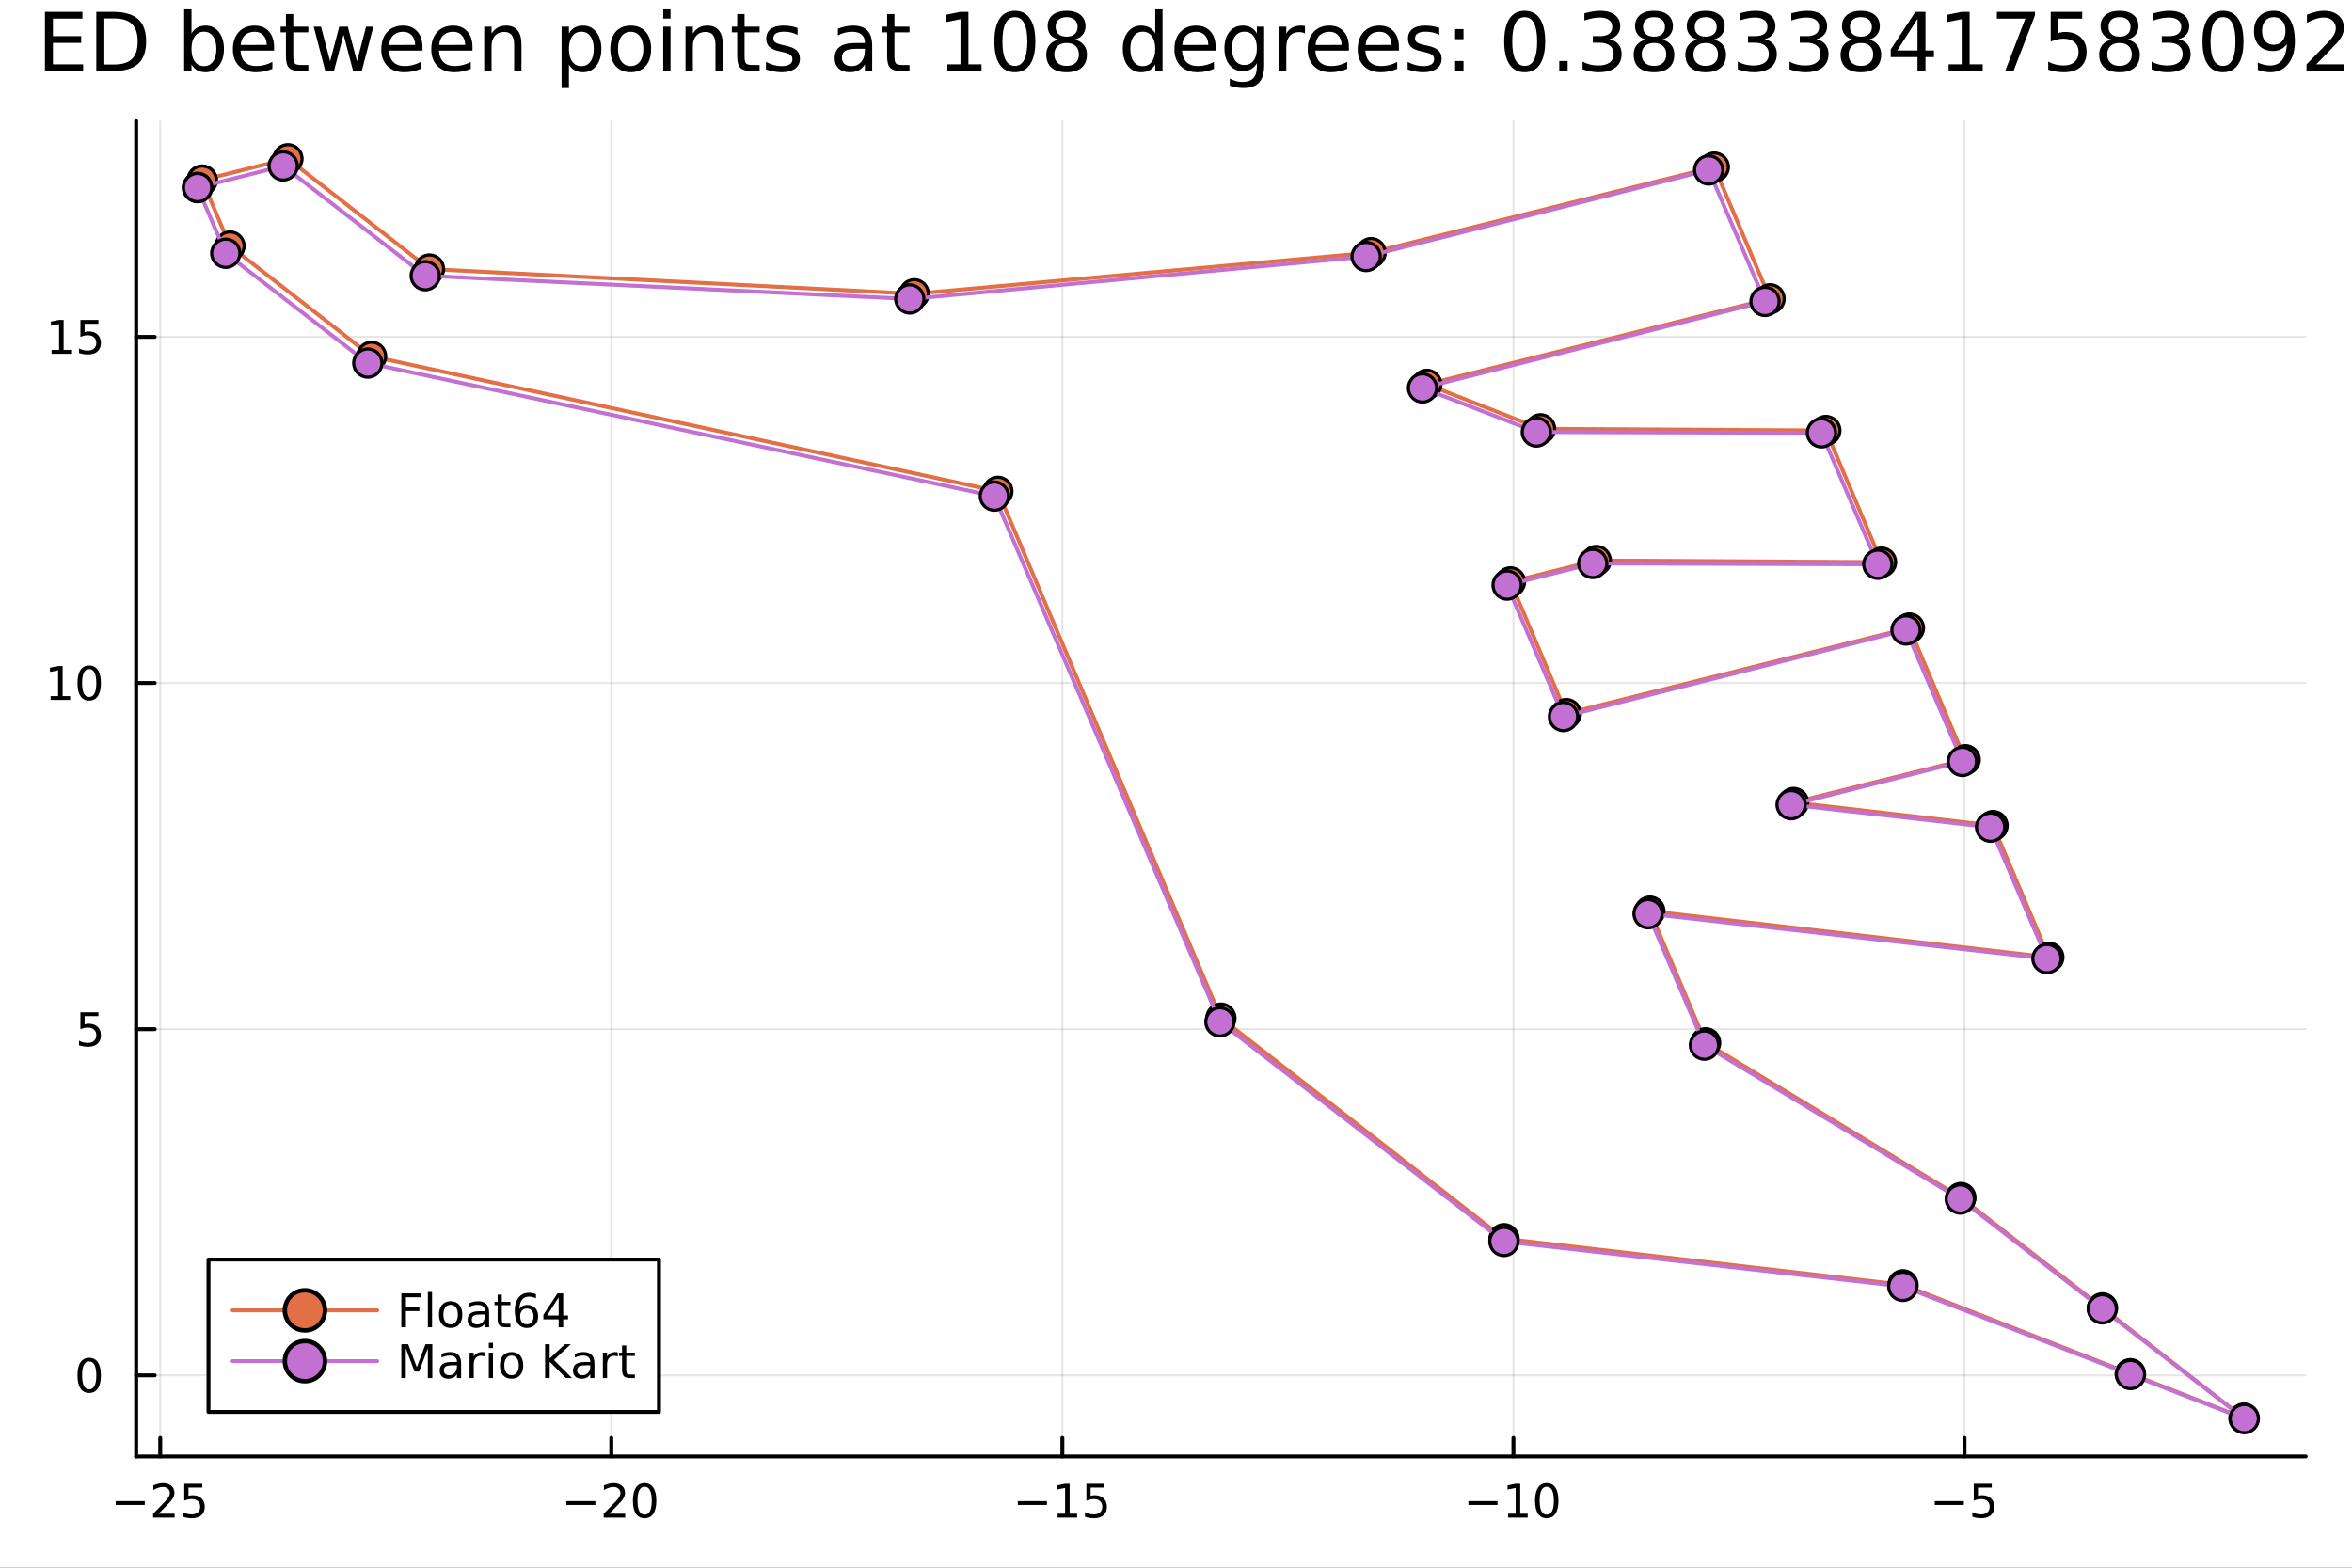 <svg xmlns="http://www.w3.org/2000/svg" xmlns:xlink="http://www.w3.org/1999/xlink" width="600" height="400" viewBox="0 0 2400 1600">
<rect x="0" y="0" width="2400" height="1600" fill="#333333" stroke="none"/>
<defs>
  <clipPath id="clip390">
    <rect x="0" y="0" width="2400" height="1600"></rect>
  </clipPath>
</defs>
<path clip-path="url(#clip390)" d="M0 1600 L2400 1600 L2400 8.88178e-14 L0 8.88178e-14  Z" fill="#ffffff" fill-rule="evenodd" fill-opacity="1"></path>
<defs>
  <clipPath id="clip391">
    <rect x="480" y="0" width="1681" height="1600"></rect>
  </clipPath>
</defs>
<path clip-path="url(#clip390)" d="M138.959 1486.45 L2352.76 1486.45 L2352.76 123.472 L138.959 123.472  Z" fill="#ffffff" fill-rule="evenodd" fill-opacity="1"></path>
<defs>
  <clipPath id="clip392">
    <rect x="138" y="123" width="2215" height="1364"></rect>
  </clipPath>
</defs>
<polyline clip-path="url(#clip392)" style="stroke:#000000; stroke-linecap:round; stroke-linejoin:round; stroke-width:2; stroke-opacity:0.1; fill:none" points="163.498,1486.45 163.498,123.472 "></polyline>
<polyline clip-path="url(#clip392)" style="stroke:#000000; stroke-linecap:round; stroke-linejoin:round; stroke-width:2; stroke-opacity:0.1; fill:none" points="623.77,1486.45 623.77,123.472 "></polyline>
<polyline clip-path="url(#clip392)" style="stroke:#000000; stroke-linecap:round; stroke-linejoin:round; stroke-width:2; stroke-opacity:0.1; fill:none" points="1084.04,1486.45 1084.04,123.472 "></polyline>
<polyline clip-path="url(#clip392)" style="stroke:#000000; stroke-linecap:round; stroke-linejoin:round; stroke-width:2; stroke-opacity:0.1; fill:none" points="1544.32,1486.45 1544.32,123.472 "></polyline>
<polyline clip-path="url(#clip392)" style="stroke:#000000; stroke-linecap:round; stroke-linejoin:round; stroke-width:2; stroke-opacity:0.1; fill:none" points="2004.59,1486.45 2004.59,123.472 "></polyline>
<polyline clip-path="url(#clip390)" style="stroke:#000000; stroke-linecap:round; stroke-linejoin:round; stroke-width:4; stroke-opacity:1; fill:none" points="138.959,1486.45 2352.76,1486.45 "></polyline>
<polyline clip-path="url(#clip390)" style="stroke:#000000; stroke-linecap:round; stroke-linejoin:round; stroke-width:4; stroke-opacity:1; fill:none" points="163.498,1486.45 163.498,1467.55 "></polyline>
<polyline clip-path="url(#clip390)" style="stroke:#000000; stroke-linecap:round; stroke-linejoin:round; stroke-width:4; stroke-opacity:1; fill:none" points="623.77,1486.45 623.77,1467.55 "></polyline>
<polyline clip-path="url(#clip390)" style="stroke:#000000; stroke-linecap:round; stroke-linejoin:round; stroke-width:4; stroke-opacity:1; fill:none" points="1084.04,1486.45 1084.04,1467.55 "></polyline>
<polyline clip-path="url(#clip390)" style="stroke:#000000; stroke-linecap:round; stroke-linejoin:round; stroke-width:4; stroke-opacity:1; fill:none" points="1544.32,1486.45 1544.32,1467.55 "></polyline>
<polyline clip-path="url(#clip390)" style="stroke:#000000; stroke-linecap:round; stroke-linejoin:round; stroke-width:4; stroke-opacity:1; fill:none" points="2004.59,1486.45 2004.59,1467.55 "></polyline>
<path clip-path="url(#clip390)" d="M118.058 1532.02 L147.734 1532.02 L147.734 1535.95 L118.058 1535.95 L118.058 1532.02 Z" fill="#000000" fill-rule="nonzero" fill-opacity="1"></path><path clip-path="url(#clip390)" d="M161.854 1544.91 L178.174 1544.91 L178.174 1548.85 L156.229 1548.85 L156.229 1544.91 Q158.891 1542.16 163.475 1537.53 Q168.081 1532.88 169.262 1531.53 Q171.507 1529.01 172.387 1527.27 Q173.289 1525.51 173.289 1523.82 Q173.289 1521.07 171.345 1519.33 Q169.424 1517.6 166.322 1517.6 Q164.123 1517.6 161.669 1518.36 Q159.238 1519.13 156.461 1520.68 L156.461 1515.95 Q159.285 1514.82 161.738 1514.24 Q164.192 1513.66 166.229 1513.66 Q171.6 1513.66 174.794 1516.35 Q177.988 1519.03 177.988 1523.52 Q177.988 1525.65 177.178 1527.57 Q176.391 1529.47 174.285 1532.07 Q173.706 1532.74 170.604 1535.95 Q167.502 1539.15 161.854 1544.91 Z" fill="#000000" fill-rule="nonzero" fill-opacity="1"></path><path clip-path="url(#clip390)" d="M188.035 1514.29 L206.391 1514.29 L206.391 1518.22 L192.317 1518.22 L192.317 1526.7 Q193.336 1526.35 194.354 1526.19 Q195.373 1526 196.391 1526 Q202.178 1526 205.558 1529.17 Q208.937 1532.34 208.937 1537.76 Q208.937 1543.34 205.465 1546.44 Q201.993 1549.52 195.673 1549.52 Q193.498 1549.52 191.229 1549.15 Q188.984 1548.78 186.576 1548.04 L186.576 1543.34 Q188.66 1544.47 190.882 1545.03 Q193.104 1545.58 195.581 1545.58 Q199.585 1545.58 201.923 1543.48 Q204.261 1541.37 204.261 1537.76 Q204.261 1534.15 201.923 1532.04 Q199.585 1529.94 195.581 1529.94 Q193.706 1529.94 191.831 1530.35 Q189.979 1530.77 188.035 1531.65 L188.035 1514.29 Z" fill="#000000" fill-rule="nonzero" fill-opacity="1"></path><path clip-path="url(#clip390)" d="M577.833 1532.02 L607.509 1532.02 L607.509 1535.95 L577.833 1535.95 L577.833 1532.02 Z" fill="#000000" fill-rule="nonzero" fill-opacity="1"></path><path clip-path="url(#clip390)" d="M621.629 1544.91 L637.949 1544.91 L637.949 1548.85 L616.004 1548.85 L616.004 1544.91 Q618.666 1542.16 623.25 1537.53 Q627.856 1532.88 629.037 1531.53 Q631.282 1529.01 632.162 1527.27 Q633.064 1525.51 633.064 1523.82 Q633.064 1521.07 631.12 1519.33 Q629.199 1517.6 626.097 1517.6 Q623.898 1517.6 621.444 1518.36 Q619.013 1519.13 616.236 1520.68 L616.236 1515.95 Q619.06 1514.82 621.513 1514.24 Q623.967 1513.66 626.004 1513.66 Q631.375 1513.66 634.569 1516.35 Q637.763 1519.03 637.763 1523.52 Q637.763 1525.65 636.953 1527.57 Q636.166 1529.47 634.06 1532.07 Q633.481 1532.74 630.379 1535.95 Q627.277 1539.15 621.629 1544.91 Z" fill="#000000" fill-rule="nonzero" fill-opacity="1"></path><path clip-path="url(#clip390)" d="M657.763 1517.37 Q654.152 1517.37 652.323 1520.93 Q650.518 1524.47 650.518 1531.6 Q650.518 1538.71 652.323 1542.27 Q654.152 1545.82 657.763 1545.82 Q661.398 1545.82 663.203 1542.27 Q665.032 1538.71 665.032 1531.6 Q665.032 1524.47 663.203 1520.93 Q661.398 1517.37 657.763 1517.37 M657.763 1513.66 Q663.573 1513.66 666.629 1518.27 Q669.708 1522.85 669.708 1531.6 Q669.708 1540.33 666.629 1544.94 Q663.573 1549.52 657.763 1549.52 Q651.953 1549.52 648.874 1544.94 Q645.819 1540.33 645.819 1531.6 Q645.819 1522.85 648.874 1518.27 Q651.953 1513.66 657.763 1513.66 Z" fill="#000000" fill-rule="nonzero" fill-opacity="1"></path><path clip-path="url(#clip390)" d="M1038.6 1532.02 L1068.28 1532.02 L1068.28 1535.95 L1038.6 1535.95 L1038.6 1532.02 Z" fill="#000000" fill-rule="nonzero" fill-opacity="1"></path><path clip-path="url(#clip390)" d="M1079.18 1544.91 L1086.82 1544.91 L1086.82 1518.55 L1078.51 1520.21 L1078.51 1515.95 L1086.77 1514.29 L1091.45 1514.29 L1091.45 1544.91 L1099.09 1544.91 L1099.09 1548.85 L1079.18 1548.85 L1079.18 1544.91 Z" fill="#000000" fill-rule="nonzero" fill-opacity="1"></path><path clip-path="url(#clip390)" d="M1108.58 1514.29 L1126.94 1514.29 L1126.94 1518.22 L1112.86 1518.22 L1112.86 1526.7 Q1113.88 1526.35 1114.9 1526.19 Q1115.92 1526 1116.94 1526 Q1122.72 1526 1126.1 1529.17 Q1129.48 1532.34 1129.48 1537.76 Q1129.48 1543.34 1126.01 1546.44 Q1122.54 1549.52 1116.22 1549.52 Q1114.04 1549.52 1111.77 1549.15 Q1109.53 1548.78 1107.12 1548.04 L1107.12 1543.34 Q1109.2 1544.47 1111.43 1545.03 Q1113.65 1545.58 1116.13 1545.58 Q1120.13 1545.58 1122.47 1543.48 Q1124.81 1541.37 1124.81 1537.76 Q1124.81 1534.15 1122.47 1532.04 Q1120.13 1529.94 1116.13 1529.94 Q1114.25 1529.94 1112.38 1530.35 Q1110.52 1530.77 1108.58 1531.65 L1108.58 1514.29 Z" fill="#000000" fill-rule="nonzero" fill-opacity="1"></path><path clip-path="url(#clip390)" d="M1498.38 1532.02 L1528.05 1532.02 L1528.05 1535.95 L1498.38 1535.95 L1498.38 1532.02 Z" fill="#000000" fill-rule="nonzero" fill-opacity="1"></path><path clip-path="url(#clip390)" d="M1538.96 1544.91 L1546.6 1544.91 L1546.6 1518.55 L1538.29 1520.21 L1538.29 1515.95 L1546.55 1514.29 L1551.23 1514.29 L1551.23 1544.91 L1558.86 1544.91 L1558.86 1548.85 L1538.96 1548.85 L1538.96 1544.91 Z" fill="#000000" fill-rule="nonzero" fill-opacity="1"></path><path clip-path="url(#clip390)" d="M1578.31 1517.37 Q1574.7 1517.37 1572.87 1520.93 Q1571.06 1524.47 1571.06 1531.6 Q1571.06 1538.71 1572.87 1542.27 Q1574.7 1545.82 1578.31 1545.82 Q1581.94 1545.82 1583.75 1542.27 Q1585.58 1538.71 1585.58 1531.6 Q1585.58 1524.47 1583.75 1520.93 Q1581.94 1517.37 1578.31 1517.37 M1578.31 1513.66 Q1584.12 1513.66 1587.17 1518.27 Q1590.25 1522.85 1590.25 1531.6 Q1590.25 1540.33 1587.17 1544.94 Q1584.12 1549.52 1578.31 1549.52 Q1572.5 1549.52 1569.42 1544.94 Q1566.36 1540.33 1566.36 1531.6 Q1566.36 1522.85 1569.42 1518.27 Q1572.5 1513.66 1578.31 1513.66 Z" fill="#000000" fill-rule="nonzero" fill-opacity="1"></path><path clip-path="url(#clip390)" d="M1974.23 1532.02 L2003.91 1532.02 L2003.91 1535.95 L1974.23 1535.95 L1974.23 1532.02 Z" fill="#000000" fill-rule="nonzero" fill-opacity="1"></path><path clip-path="url(#clip390)" d="M2014.04 1514.29 L2032.4 1514.29 L2032.4 1518.22 L2018.33 1518.22 L2018.33 1526.7 Q2019.35 1526.35 2020.36 1526.19 Q2021.38 1526 2022.4 1526 Q2028.19 1526 2031.57 1529.17 Q2034.95 1532.34 2034.95 1537.76 Q2034.95 1543.34 2031.47 1546.44 Q2028 1549.52 2021.68 1549.52 Q2019.51 1549.52 2017.24 1549.15 Q2014.99 1548.78 2012.59 1548.04 L2012.59 1543.34 Q2014.67 1544.47 2016.89 1545.03 Q2019.11 1545.58 2021.59 1545.58 Q2025.6 1545.58 2027.93 1543.48 Q2030.27 1541.37 2030.27 1537.76 Q2030.27 1534.15 2027.93 1532.04 Q2025.6 1529.94 2021.59 1529.94 Q2019.72 1529.94 2017.84 1530.35 Q2015.99 1530.77 2014.04 1531.65 L2014.04 1514.29 Z" fill="#000000" fill-rule="nonzero" fill-opacity="1"></path><polyline clip-path="url(#clip392)" style="stroke:#000000; stroke-linecap:round; stroke-linejoin:round; stroke-width:2; stroke-opacity:0.1; fill:none" points="138.959,1403.71 2352.76,1403.71 "></polyline>
<polyline clip-path="url(#clip392)" style="stroke:#000000; stroke-linecap:round; stroke-linejoin:round; stroke-width:2; stroke-opacity:0.1; fill:none" points="138.959,1050.4 2352.76,1050.4 "></polyline>
<polyline clip-path="url(#clip392)" style="stroke:#000000; stroke-linecap:round; stroke-linejoin:round; stroke-width:2; stroke-opacity:0.1; fill:none" points="138.959,697.098 2352.76,697.098 "></polyline>
<polyline clip-path="url(#clip392)" style="stroke:#000000; stroke-linecap:round; stroke-linejoin:round; stroke-width:2; stroke-opacity:0.1; fill:none" points="138.959,343.792 2352.76,343.792 "></polyline>
<polyline clip-path="url(#clip390)" style="stroke:#000000; stroke-linecap:round; stroke-linejoin:round; stroke-width:4; stroke-opacity:1; fill:none" points="138.959,1486.45 138.959,123.472 "></polyline>
<polyline clip-path="url(#clip390)" style="stroke:#000000; stroke-linecap:round; stroke-linejoin:round; stroke-width:4; stroke-opacity:1; fill:none" points="138.959,1403.71 157.857,1403.71 "></polyline>
<polyline clip-path="url(#clip390)" style="stroke:#000000; stroke-linecap:round; stroke-linejoin:round; stroke-width:4; stroke-opacity:1; fill:none" points="138.959,1050.4 157.857,1050.4 "></polyline>
<polyline clip-path="url(#clip390)" style="stroke:#000000; stroke-linecap:round; stroke-linejoin:round; stroke-width:4; stroke-opacity:1; fill:none" points="138.959,697.098 157.857,697.098 "></polyline>
<polyline clip-path="url(#clip390)" style="stroke:#000000; stroke-linecap:round; stroke-linejoin:round; stroke-width:4; stroke-opacity:1; fill:none" points="138.959,343.792 157.857,343.792 "></polyline>
<path clip-path="url(#clip390)" d="M91.015 1389.51 Q87.404 1389.51 85.575 1393.07 Q83.77 1396.61 83.77 1403.74 Q83.77 1410.85 85.575 1414.42 Q87.404 1417.96 91.015 1417.96 Q94.649 1417.96 96.455 1414.42 Q98.284 1410.85 98.284 1403.74 Q98.284 1396.61 96.455 1393.07 Q94.649 1389.51 91.015 1389.51 M91.015 1385.8 Q96.825 1385.8 99.881 1390.41 Q102.959 1394.99 102.959 1403.74 Q102.959 1412.47 99.881 1417.08 Q96.825 1421.66 91.015 1421.66 Q85.205 1421.66 82.126 1417.08 Q79.071 1412.47 79.071 1403.74 Q79.071 1394.99 82.126 1390.41 Q85.205 1385.8 91.015 1385.8 Z" fill="#000000" fill-rule="nonzero" fill-opacity="1"></path><path clip-path="url(#clip390)" d="M82.057 1033.12 L100.413 1033.12 L100.413 1037.06 L86.339 1037.06 L86.339 1045.53 Q87.358 1045.18 88.376 1045.02 Q89.395 1044.84 90.413 1044.84 Q96.2 1044.84 99.58 1048.01 Q102.959 1051.18 102.959 1056.6 Q102.959 1062.17 99.487 1065.28 Q96.015 1068.36 89.696 1068.36 Q87.52 1068.36 85.251 1067.98 Q83.006 1067.61 80.598 1066.87 L80.598 1062.17 Q82.682 1063.31 84.904 1063.86 Q87.126 1064.42 89.603 1064.42 Q93.608 1064.42 95.946 1062.31 Q98.284 1060.21 98.284 1056.6 Q98.284 1052.98 95.946 1050.88 Q93.608 1048.77 89.603 1048.77 Q87.728 1048.77 85.853 1049.19 Q84.001 1049.61 82.057 1050.48 L82.057 1033.12 Z" fill="#000000" fill-rule="nonzero" fill-opacity="1"></path><path clip-path="url(#clip390)" d="M51.663 710.443 L59.302 710.443 L59.302 684.077 L50.992 685.744 L50.992 681.485 L59.256 679.818 L63.932 679.818 L63.932 710.443 L71.571 710.443 L71.571 714.378 L51.663 714.378 L51.663 710.443 Z" fill="#000000" fill-rule="nonzero" fill-opacity="1"></path><path clip-path="url(#clip390)" d="M91.015 682.897 Q87.404 682.897 85.575 686.462 Q83.77 690.003 83.77 697.133 Q83.77 704.239 85.575 707.804 Q87.404 711.346 91.015 711.346 Q94.649 711.346 96.455 707.804 Q98.284 704.239 98.284 697.133 Q98.284 690.003 96.455 686.462 Q94.649 682.897 91.015 682.897 M91.015 679.193 Q96.825 679.193 99.881 683.8 Q102.959 688.383 102.959 697.133 Q102.959 705.86 99.881 710.466 Q96.825 715.049 91.015 715.049 Q85.205 715.049 82.126 710.466 Q79.071 705.86 79.071 697.133 Q79.071 688.383 82.126 683.8 Q85.205 679.193 91.015 679.193 Z" fill="#000000" fill-rule="nonzero" fill-opacity="1"></path><path clip-path="url(#clip390)" d="M52.659 357.137 L60.298 357.137 L60.298 330.771 L51.987 332.438 L51.987 328.179 L60.251 326.512 L64.927 326.512 L64.927 357.137 L72.566 357.137 L72.566 361.072 L52.659 361.072 L52.659 357.137 Z" fill="#000000" fill-rule="nonzero" fill-opacity="1"></path><path clip-path="url(#clip390)" d="M82.057 326.512 L100.413 326.512 L100.413 330.447 L86.339 330.447 L86.339 338.92 Q87.358 338.572 88.376 338.41 Q89.395 338.225 90.413 338.225 Q96.2 338.225 99.58 341.396 Q102.959 344.568 102.959 349.984 Q102.959 355.563 99.487 358.665 Q96.015 361.744 89.696 361.744 Q87.52 361.744 85.251 361.373 Q83.006 361.003 80.598 360.262 L80.598 355.563 Q82.682 356.697 84.904 357.253 Q87.126 357.808 89.603 357.808 Q93.608 357.808 95.946 355.702 Q98.284 353.595 98.284 349.984 Q98.284 346.373 95.946 344.267 Q93.608 342.16 89.603 342.16 Q87.728 342.16 85.853 342.577 Q84.001 342.994 82.057 343.873 L82.057 326.512 Z" fill="#000000" fill-rule="nonzero" fill-opacity="1"></path><path clip-path="url(#clip390)" d="M45.858 12.096 L84.099 12.096 L84.099 18.983 L54.041 18.983 L54.041 36.888 L82.843 36.888 L82.843 43.774 L54.041 43.774 L54.041 65.689 L84.828 65.689 L84.828 72.576 L45.858 72.576 L45.858 12.096 Z" fill="#000000" fill-rule="nonzero" fill-opacity="1"></path><path clip-path="url(#clip390)" d="M106.46 18.82 L106.46 65.852 L116.344 65.852 Q128.861 65.852 134.654 60.18 Q140.487 54.509 140.487 42.275 Q140.487 30.122 134.654 24.492 Q128.861 18.82 116.344 18.82 L106.46 18.82 M98.277 12.096 L115.088 12.096 Q132.669 12.096 140.893 19.428 Q149.116 26.72 149.116 42.275 Q149.116 57.912 140.852 65.244 Q132.588 72.576 115.088 72.576 L98.277 72.576 L98.277 12.096 Z" fill="#000000" fill-rule="nonzero" fill-opacity="1"></path><path clip-path="url(#clip390)" d="M220.776 49.931 Q220.776 41.708 217.374 37.05 Q214.011 32.35 208.097 32.35 Q202.183 32.35 198.78 37.05 Q195.418 41.708 195.418 49.931 Q195.418 58.155 198.78 62.854 Q202.183 67.512 208.097 67.512 Q214.011 67.512 217.374 62.854 Q220.776 58.155 220.776 49.931 M195.418 34.092 Q197.767 30.041 201.332 28.097 Q204.937 26.112 209.92 26.112 Q218.184 26.112 223.328 32.675 Q228.514 39.237 228.514 49.931 Q228.514 60.626 223.328 67.188 Q218.184 73.751 209.92 73.751 Q204.937 73.751 201.332 71.806 Q197.767 69.821 195.418 65.77 L195.418 72.576 L187.924 72.576 L187.924 9.544 L195.418 9.544 L195.418 34.092 Z" fill="#000000" fill-rule="nonzero" fill-opacity="1"></path><path clip-path="url(#clip390)" d="M279.677 48.028 L279.677 51.673 L245.406 51.673 Q245.892 59.37 250.024 63.421 Q254.196 67.431 261.609 67.431 Q265.903 67.431 269.914 66.378 Q273.965 65.325 277.935 63.218 L277.935 70.267 Q273.924 71.968 269.711 72.86 Q265.498 73.751 261.164 73.751 Q250.307 73.751 243.948 67.431 Q237.628 61.112 237.628 50.337 Q237.628 39.197 243.623 32.675 Q249.659 26.112 259.868 26.112 Q269.023 26.112 274.329 32.026 Q279.677 37.9 279.677 48.028 M272.223 45.84 Q272.142 39.723 268.78 36.077 Q265.458 32.431 259.949 32.431 Q253.71 32.431 249.943 35.956 Q246.216 39.48 245.649 45.88 L272.223 45.84 Z" fill="#000000" fill-rule="nonzero" fill-opacity="1"></path><path clip-path="url(#clip390)" d="M299.283 14.324 L299.283 27.206 L314.636 27.206 L314.636 32.999 L299.283 32.999 L299.283 57.628 Q299.283 63.178 300.782 64.758 Q302.321 66.338 306.98 66.338 L314.636 66.338 L314.636 72.576 L306.98 72.576 Q298.351 72.576 295.07 69.376 Q291.789 66.135 291.789 57.628 L291.789 32.999 L286.32 32.999 L286.32 27.206 L291.789 27.206 L291.789 14.324 L299.283 14.324 Z" fill="#000000" fill-rule="nonzero" fill-opacity="1"></path><path clip-path="url(#clip390)" d="M320.105 27.206 L327.558 27.206 L336.875 62.611 L346.152 27.206 L354.942 27.206 L364.259 62.611 L373.536 27.206 L380.99 27.206 L369.12 72.576 L360.33 72.576 L350.567 35.389 L340.764 72.576 L331.974 72.576 L320.105 27.206 Z" fill="#000000" fill-rule="nonzero" fill-opacity="1"></path><path clip-path="url(#clip390)" d="M431.099 48.028 L431.099 51.673 L396.829 51.673 Q397.315 59.37 401.447 63.421 Q405.619 67.431 413.032 67.431 Q417.326 67.431 421.337 66.378 Q425.388 65.325 429.357 63.218 L429.357 70.267 Q425.347 71.968 421.134 72.86 Q416.921 73.751 412.587 73.751 Q401.73 73.751 395.37 67.431 Q389.051 61.112 389.051 50.337 Q389.051 39.197 395.046 32.675 Q401.082 26.112 411.29 26.112 Q420.445 26.112 425.752 32.026 Q431.099 37.9 431.099 48.028 M423.646 45.84 Q423.565 39.723 420.202 36.077 Q416.881 32.431 411.371 32.431 Q405.133 32.431 401.366 35.956 Q397.639 39.48 397.072 45.88 L423.646 45.84 Z" fill="#000000" fill-rule="nonzero" fill-opacity="1"></path><path clip-path="url(#clip390)" d="M482.141 48.028 L482.141 51.673 L447.87 51.673 Q448.356 59.37 452.488 63.421 Q456.661 67.431 464.074 67.431 Q468.368 67.431 472.378 66.378 Q476.429 65.325 480.399 63.218 L480.399 70.267 Q476.388 71.968 472.175 72.86 Q467.963 73.751 463.628 73.751 Q452.772 73.751 446.412 67.431 Q440.092 61.112 440.092 50.337 Q440.092 39.197 446.088 32.675 Q452.124 26.112 462.332 26.112 Q471.487 26.112 476.794 32.026 Q482.141 37.9 482.141 48.028 M474.687 45.84 Q474.606 39.723 471.244 36.077 Q467.922 32.431 462.413 32.431 Q456.174 32.431 452.407 35.956 Q448.68 39.48 448.113 45.88 L474.687 45.84 Z" fill="#000000" fill-rule="nonzero" fill-opacity="1"></path><path clip-path="url(#clip390)" d="M532.088 45.192 L532.088 72.576 L524.635 72.576 L524.635 45.435 Q524.635 38.994 522.123 35.794 Q519.612 32.594 514.588 32.594 Q508.553 32.594 505.069 36.442 Q501.585 40.29 501.585 46.934 L501.585 72.576 L494.091 72.576 L494.091 27.206 L501.585 27.206 L501.585 34.254 Q504.259 30.163 507.864 28.138 Q511.51 26.112 516.249 26.112 Q524.068 26.112 528.078 30.973 Q532.088 35.794 532.088 45.192 Z" fill="#000000" fill-rule="nonzero" fill-opacity="1"></path><path clip-path="url(#clip390)" d="M580.537 65.77 L580.537 89.833 L573.043 89.833 L573.043 27.206 L580.537 27.206 L580.537 34.092 Q582.887 30.041 586.451 28.097 Q590.057 26.112 595.039 26.112 Q603.303 26.112 608.448 32.675 Q613.633 39.237 613.633 49.931 Q613.633 60.626 608.448 67.188 Q603.303 73.751 595.039 73.751 Q590.057 73.751 586.451 71.806 Q582.887 69.821 580.537 65.77 M605.896 49.931 Q605.896 41.708 602.493 37.05 Q599.131 32.35 593.216 32.35 Q587.302 32.35 583.899 37.05 Q580.537 41.708 580.537 49.931 Q580.537 58.155 583.899 62.854 Q587.302 67.512 593.216 67.512 Q599.131 67.512 602.493 62.854 Q605.896 58.155 605.896 49.931 Z" fill="#000000" fill-rule="nonzero" fill-opacity="1"></path><path clip-path="url(#clip390)" d="M643.569 32.431 Q637.574 32.431 634.09 37.131 Q630.606 41.789 630.606 49.931 Q630.606 58.074 634.05 62.773 Q637.533 67.431 643.569 67.431 Q649.524 67.431 653.008 62.732 Q656.492 58.033 656.492 49.931 Q656.492 41.87 653.008 37.171 Q649.524 32.431 643.569 32.431 M643.569 26.112 Q653.291 26.112 658.841 32.431 Q664.391 38.751 664.391 49.931 Q664.391 61.071 658.841 67.431 Q653.291 73.751 643.569 73.751 Q633.807 73.751 628.257 67.431 Q622.748 61.071 622.748 49.931 Q622.748 38.751 628.257 32.431 Q633.807 26.112 643.569 26.112 Z" fill="#000000" fill-rule="nonzero" fill-opacity="1"></path><path clip-path="url(#clip390)" d="M676.746 27.206 L684.2 27.206 L684.2 72.576 L676.746 72.576 L676.746 27.206 M676.746 9.544 L684.2 9.544 L684.2 18.983 L676.746 18.983 L676.746 9.544 Z" fill="#000000" fill-rule="nonzero" fill-opacity="1"></path><path clip-path="url(#clip390)" d="M737.51 45.192 L737.51 72.576 L730.056 72.576 L730.056 45.435 Q730.056 38.994 727.544 35.794 Q725.033 32.594 720.01 32.594 Q713.974 32.594 710.49 36.442 Q707.006 40.29 707.006 46.934 L707.006 72.576 L699.512 72.576 L699.512 27.206 L707.006 27.206 L707.006 34.254 Q709.68 30.163 713.285 28.138 Q716.931 26.112 721.671 26.112 Q729.489 26.112 733.499 30.973 Q737.51 35.794 737.51 45.192 Z" fill="#000000" fill-rule="nonzero" fill-opacity="1"></path><path clip-path="url(#clip390)" d="M759.749 14.324 L759.749 27.206 L775.102 27.206 L775.102 32.999 L759.749 32.999 L759.749 57.628 Q759.749 63.178 761.248 64.758 Q762.787 66.338 767.446 66.338 L775.102 66.338 L775.102 72.576 L767.446 72.576 Q758.817 72.576 755.536 69.376 Q752.255 66.135 752.255 57.628 L752.255 32.999 L746.786 32.999 L746.786 27.206 L752.255 27.206 L752.255 14.324 L759.749 14.324 Z" fill="#000000" fill-rule="nonzero" fill-opacity="1"></path><path clip-path="url(#clip390)" d="M813.829 28.543 L813.829 35.591 Q810.669 33.971 807.266 33.161 Q803.864 32.35 800.218 32.35 Q794.668 32.35 791.873 34.052 Q789.118 35.753 789.118 39.156 Q789.118 41.749 791.103 43.248 Q793.088 44.706 799.083 46.043 L801.636 46.61 Q809.575 48.311 812.897 51.43 Q816.259 54.509 816.259 60.059 Q816.259 66.378 811.236 70.064 Q806.254 73.751 797.504 73.751 Q793.858 73.751 789.888 73.022 Q785.959 72.333 781.584 70.915 L781.584 63.218 Q785.715 65.365 789.726 66.459 Q793.736 67.512 797.666 67.512 Q802.932 67.512 805.767 65.73 Q808.603 63.907 808.603 60.626 Q808.603 57.588 806.537 55.967 Q804.512 54.347 797.585 52.848 L794.992 52.24 Q788.065 50.782 784.986 47.785 Q781.908 44.746 781.908 39.48 Q781.908 33.08 786.445 29.596 Q790.982 26.112 799.327 26.112 Q803.458 26.112 807.104 26.72 Q810.75 27.327 813.829 28.543 Z" fill="#000000" fill-rule="nonzero" fill-opacity="1"></path><path clip-path="url(#clip390)" d="M875.119 49.769 Q866.085 49.769 862.602 51.835 Q859.118 53.901 859.118 58.884 Q859.118 62.854 861.71 65.203 Q864.344 67.512 868.84 67.512 Q875.038 67.512 878.765 63.137 Q882.532 58.722 882.532 51.43 L882.532 49.769 L875.119 49.769 M889.986 46.691 L889.986 72.576 L882.532 72.576 L882.532 65.689 Q879.98 69.821 876.172 71.806 Q872.364 73.751 866.855 73.751 Q859.888 73.751 855.756 69.862 Q851.664 65.933 851.664 59.37 Q851.664 51.714 856.768 47.825 Q861.913 43.936 872.081 43.936 L882.532 43.936 L882.532 43.207 Q882.532 38.062 879.129 35.267 Q875.767 32.431 869.65 32.431 Q865.761 32.431 862.075 33.363 Q858.389 34.295 854.986 36.158 L854.986 29.272 Q859.077 27.692 862.926 26.922 Q866.774 26.112 870.42 26.112 Q880.264 26.112 885.125 31.216 Q889.986 36.32 889.986 46.691 Z" fill="#000000" fill-rule="nonzero" fill-opacity="1"></path><path clip-path="url(#clip390)" d="M912.711 14.324 L912.711 27.206 L928.064 27.206 L928.064 32.999 L912.711 32.999 L912.711 57.628 Q912.711 63.178 914.21 64.758 Q915.749 66.338 920.408 66.338 L928.064 66.338 L928.064 72.576 L920.408 72.576 Q911.78 72.576 908.498 69.376 Q905.217 66.135 905.217 57.628 L905.217 32.999 L899.748 32.999 L899.748 27.206 L905.217 27.206 L905.217 14.324 L912.711 14.324 Z" fill="#000000" fill-rule="nonzero" fill-opacity="1"></path><path clip-path="url(#clip390)" d="M966.71 65.689 L980.078 65.689 L980.078 19.55 L965.535 22.466 L965.535 15.013 L979.997 12.096 L988.18 12.096 L988.18 65.689 L1001.55 65.689 L1001.55 72.576 L966.71 72.576 L966.71 65.689 Z" fill="#000000" fill-rule="nonzero" fill-opacity="1"></path><path clip-path="url(#clip390)" d="M1035.58 17.484 Q1029.26 17.484 1026.06 23.722 Q1022.9 29.92 1022.9 42.397 Q1022.9 54.833 1026.06 61.071 Q1029.26 67.269 1035.58 67.269 Q1041.94 67.269 1045.09 61.071 Q1048.3 54.833 1048.3 42.397 Q1048.3 29.92 1045.09 23.722 Q1041.94 17.484 1035.58 17.484 M1035.58 11.002 Q1045.74 11.002 1051.09 19.064 Q1056.48 27.084 1056.48 42.397 Q1056.48 57.669 1051.09 65.73 Q1045.74 73.751 1035.58 73.751 Q1025.41 73.751 1020.02 65.73 Q1014.67 57.669 1014.67 42.397 Q1014.67 27.084 1020.02 19.064 Q1025.41 11.002 1035.58 11.002 Z" fill="#000000" fill-rule="nonzero" fill-opacity="1"></path><path clip-path="url(#clip390)" d="M1088.36 43.855 Q1082.53 43.855 1079.16 46.974 Q1075.84 50.093 1075.84 55.562 Q1075.84 61.031 1079.16 64.15 Q1082.53 67.269 1088.36 67.269 Q1094.19 67.269 1097.55 64.15 Q1100.92 60.99 1100.92 55.562 Q1100.92 50.093 1097.55 46.974 Q1094.23 43.855 1088.36 43.855 M1080.18 40.371 Q1074.91 39.075 1071.95 35.47 Q1069.04 31.864 1069.04 26.679 Q1069.04 19.428 1074.18 15.215 Q1079.37 11.002 1088.36 11.002 Q1097.39 11.002 1102.54 15.215 Q1107.68 19.428 1107.68 26.679 Q1107.68 31.864 1104.72 35.47 Q1101.81 39.075 1096.58 40.371 Q1102.5 41.749 1105.78 45.759 Q1109.1 49.769 1109.1 55.562 Q1109.1 64.353 1103.71 69.052 Q1098.36 73.751 1088.36 73.751 Q1078.35 73.751 1072.97 69.052 Q1067.62 64.353 1067.62 55.562 Q1067.62 49.769 1070.94 45.759 Q1074.26 41.749 1080.18 40.371 M1077.18 27.449 Q1077.18 32.148 1080.09 34.781 Q1083.05 37.414 1088.36 37.414 Q1093.62 37.414 1096.58 34.781 Q1099.58 32.148 1099.58 27.449 Q1099.58 22.75 1096.58 20.117 Q1093.62 17.484 1088.36 17.484 Q1083.05 17.484 1080.09 20.117 Q1077.18 22.75 1077.18 27.449 Z" fill="#000000" fill-rule="nonzero" fill-opacity="1"></path><path clip-path="url(#clip390)" d="M1178.82 34.092 L1178.82 9.544 L1186.27 9.544 L1186.27 72.576 L1178.82 72.576 L1178.82 65.77 Q1176.47 69.821 1172.86 71.806 Q1169.3 73.751 1164.27 73.751 Q1156.05 73.751 1150.86 67.188 Q1145.72 60.626 1145.72 49.931 Q1145.72 39.237 1150.86 32.675 Q1156.05 26.112 1164.27 26.112 Q1169.3 26.112 1172.86 28.097 Q1176.47 30.041 1178.82 34.092 M1153.42 49.931 Q1153.42 58.155 1156.78 62.854 Q1160.18 67.512 1166.1 67.512 Q1172.01 67.512 1175.41 62.854 Q1178.82 58.155 1178.82 49.931 Q1178.82 41.708 1175.41 37.05 Q1172.01 32.35 1166.1 32.35 Q1160.18 32.35 1156.78 37.05 Q1153.42 41.708 1153.42 49.931 Z" fill="#000000" fill-rule="nonzero" fill-opacity="1"></path><path clip-path="url(#clip390)" d="M1240.43 48.028 L1240.43 51.673 L1206.16 51.673 Q1206.64 59.37 1210.78 63.421 Q1214.95 67.431 1222.36 67.431 Q1226.66 67.431 1230.67 66.378 Q1234.72 65.325 1238.69 63.218 L1238.69 70.267 Q1234.68 71.968 1230.46 72.86 Q1226.25 73.751 1221.92 73.751 Q1211.06 73.751 1204.7 67.431 Q1198.38 61.112 1198.38 50.337 Q1198.38 39.197 1204.38 32.675 Q1210.41 26.112 1220.62 26.112 Q1229.78 26.112 1235.08 32.026 Q1240.43 37.9 1240.43 48.028 M1232.98 45.84 Q1232.89 39.723 1229.53 36.077 Q1226.21 32.431 1220.7 32.431 Q1214.46 32.431 1210.7 35.956 Q1206.97 39.48 1206.4 45.88 L1232.98 45.84 Z" fill="#000000" fill-rule="nonzero" fill-opacity="1"></path><path clip-path="url(#clip390)" d="M1282.52 49.364 Q1282.52 41.263 1279.16 36.806 Q1275.83 32.35 1269.8 32.35 Q1263.8 32.35 1260.44 36.806 Q1257.12 41.263 1257.12 49.364 Q1257.12 57.426 1260.44 61.882 Q1263.8 66.338 1269.8 66.338 Q1275.83 66.338 1279.16 61.882 Q1282.52 57.426 1282.52 49.364 M1289.97 66.945 Q1289.97 78.531 1284.83 84.162 Q1279.68 89.833 1269.07 89.833 Q1265.14 89.833 1261.66 89.225 Q1258.17 88.658 1254.89 87.443 L1254.89 80.192 Q1258.17 81.974 1261.37 82.825 Q1264.57 83.675 1267.89 83.675 Q1275.23 83.675 1278.87 79.827 Q1282.52 76.019 1282.52 68.282 L1282.52 64.596 Q1280.21 68.606 1276.6 70.591 Q1273 72.576 1267.98 72.576 Q1259.63 72.576 1254.53 66.216 Q1249.42 59.856 1249.42 49.364 Q1249.42 38.832 1254.53 32.472 Q1259.63 26.112 1267.98 26.112 Q1273 26.112 1276.6 28.097 Q1280.21 30.082 1282.52 34.092 L1282.52 27.206 L1289.97 27.206 L1289.97 66.945 Z" fill="#000000" fill-rule="nonzero" fill-opacity="1"></path><path clip-path="url(#clip390)" d="M1331.62 34.173 Q1330.36 33.444 1328.86 33.12 Q1327.4 32.756 1325.62 32.756 Q1319.3 32.756 1315.9 36.888 Q1312.54 40.979 1312.54 48.676 L1312.54 72.576 L1305.04 72.576 L1305.04 27.206 L1312.54 27.206 L1312.54 34.254 Q1314.89 30.122 1318.65 28.138 Q1322.42 26.112 1327.81 26.112 Q1328.58 26.112 1329.51 26.234 Q1330.44 26.315 1331.57 26.517 L1331.62 34.173 Z" fill="#000000" fill-rule="nonzero" fill-opacity="1"></path><path clip-path="url(#clip390)" d="M1376.42 48.028 L1376.42 51.673 L1342.15 51.673 Q1342.63 59.37 1346.77 63.421 Q1350.94 67.431 1358.35 67.431 Q1362.65 67.431 1366.66 66.378 Q1370.71 65.325 1374.68 63.218 L1374.68 70.267 Q1370.67 71.968 1366.45 72.86 Q1362.24 73.751 1357.91 73.751 Q1347.05 73.751 1340.69 67.431 Q1334.37 61.112 1334.37 50.337 Q1334.37 39.197 1340.37 32.675 Q1346.4 26.112 1356.61 26.112 Q1365.76 26.112 1371.07 32.026 Q1376.42 37.9 1376.42 48.028 M1368.96 45.84 Q1368.88 39.723 1365.52 36.077 Q1362.2 32.431 1356.69 32.431 Q1350.45 32.431 1346.68 35.956 Q1342.96 39.48 1342.39 45.88 L1368.96 45.84 Z" fill="#000000" fill-rule="nonzero" fill-opacity="1"></path><path clip-path="url(#clip390)" d="M1427.46 48.028 L1427.46 51.673 L1393.19 51.673 Q1393.68 59.37 1397.81 63.421 Q1401.98 67.431 1409.39 67.431 Q1413.69 67.431 1417.7 66.378 Q1421.75 65.325 1425.72 63.218 L1425.72 70.267 Q1421.71 71.968 1417.49 72.86 Q1413.28 73.751 1408.95 73.751 Q1398.09 73.751 1391.73 67.431 Q1385.41 61.112 1385.41 50.337 Q1385.41 39.197 1391.41 32.675 Q1397.44 26.112 1407.65 26.112 Q1416.81 26.112 1422.11 32.026 Q1427.46 37.9 1427.46 48.028 M1420.01 45.84 Q1419.93 39.723 1416.56 36.077 Q1413.24 32.431 1407.73 32.431 Q1401.49 32.431 1397.73 35.956 Q1394 39.48 1393.43 45.88 L1420.01 45.84 Z" fill="#000000" fill-rule="nonzero" fill-opacity="1"></path><path clip-path="url(#clip390)" d="M1468.62 28.543 L1468.62 35.591 Q1465.46 33.971 1462.05 33.161 Q1458.65 32.35 1455.01 32.35 Q1449.46 32.35 1446.66 34.052 Q1443.91 35.753 1443.91 39.156 Q1443.91 41.749 1445.89 43.248 Q1447.88 44.706 1453.87 46.043 L1456.42 46.61 Q1464.36 48.311 1467.69 51.43 Q1471.05 54.509 1471.05 60.059 Q1471.05 66.378 1466.02 70.064 Q1461.04 73.751 1452.29 73.751 Q1448.65 73.751 1444.68 73.022 Q1440.75 72.333 1436.37 70.915 L1436.37 63.218 Q1440.5 65.365 1444.51 66.459 Q1448.52 67.512 1452.45 67.512 Q1457.72 67.512 1460.56 65.73 Q1463.39 63.907 1463.39 60.626 Q1463.39 57.588 1461.33 55.967 Q1459.3 54.347 1452.37 52.848 L1449.78 52.24 Q1442.85 50.782 1439.77 47.785 Q1436.7 44.746 1436.7 39.48 Q1436.7 33.08 1441.23 29.596 Q1445.77 26.112 1454.11 26.112 Q1458.25 26.112 1461.89 26.72 Q1465.54 27.327 1468.62 28.543 Z" fill="#000000" fill-rule="nonzero" fill-opacity="1"></path><path clip-path="url(#clip390)" d="M1484.82 62.287 L1493.37 62.287 L1493.37 72.576 L1484.82 72.576 L1484.82 62.287 M1484.82 29.677 L1493.37 29.677 L1493.37 39.966 L1484.82 39.966 L1484.82 29.677 Z" fill="#000000" fill-rule="nonzero" fill-opacity="1"></path><path clip-path="url(#clip390)" d="M1555.79 17.484 Q1549.47 17.484 1546.27 23.722 Q1543.11 29.92 1543.11 42.397 Q1543.11 54.833 1546.27 61.071 Q1549.47 67.269 1555.79 67.269 Q1562.15 67.269 1565.31 61.071 Q1568.51 54.833 1568.51 42.397 Q1568.51 29.92 1565.31 23.722 Q1562.15 17.484 1555.79 17.484 M1555.79 11.002 Q1565.96 11.002 1571.31 19.064 Q1576.7 27.084 1576.7 42.397 Q1576.7 57.669 1571.31 65.73 Q1565.96 73.751 1555.79 73.751 Q1545.62 73.751 1540.24 65.73 Q1534.89 57.669 1534.89 42.397 Q1534.89 27.084 1540.24 19.064 Q1545.62 11.002 1555.79 11.002 Z" fill="#000000" fill-rule="nonzero" fill-opacity="1"></path><path clip-path="url(#clip390)" d="M1591.08 62.287 L1599.62 62.287 L1599.62 72.576 L1591.08 72.576 L1591.08 62.287 Z" fill="#000000" fill-rule="nonzero" fill-opacity="1"></path><path clip-path="url(#clip390)" d="M1642.24 39.966 Q1648.11 41.222 1651.39 45.192 Q1654.72 49.162 1654.72 54.995 Q1654.72 63.948 1648.56 68.849 Q1642.4 73.751 1631.06 73.751 Q1627.25 73.751 1623.2 72.981 Q1619.19 72.252 1614.9 70.753 L1614.9 62.854 Q1618.3 64.839 1622.35 65.852 Q1626.4 66.864 1630.82 66.864 Q1638.51 66.864 1642.52 63.826 Q1646.57 60.788 1646.57 54.995 Q1646.57 49.648 1642.81 46.65 Q1639.08 43.612 1632.39 43.612 L1625.35 43.612 L1625.35 36.888 L1632.72 36.888 Q1638.75 36.888 1641.96 34.498 Q1645.16 32.067 1645.16 27.53 Q1645.16 22.871 1641.83 20.4 Q1638.55 17.889 1632.39 17.889 Q1629.03 17.889 1625.18 18.618 Q1621.34 19.347 1616.72 20.887 L1616.72 13.595 Q1621.38 12.299 1625.43 11.65 Q1629.52 11.002 1633.12 11.002 Q1642.44 11.002 1647.87 15.256 Q1653.3 19.469 1653.3 26.679 Q1653.3 31.702 1650.42 35.186 Q1647.55 38.629 1642.24 39.966 Z" fill="#000000" fill-rule="nonzero" fill-opacity="1"></path><path clip-path="url(#clip390)" d="M1687.73 43.855 Q1681.9 43.855 1678.53 46.974 Q1675.21 50.093 1675.21 55.562 Q1675.21 61.031 1678.53 64.15 Q1681.9 67.269 1687.73 67.269 Q1693.56 67.269 1696.93 64.15 Q1700.29 60.99 1700.29 55.562 Q1700.29 50.093 1696.93 46.974 Q1693.6 43.855 1687.73 43.855 M1679.55 40.371 Q1674.28 39.075 1671.32 35.47 Q1668.41 31.864 1668.41 26.679 Q1668.41 19.428 1673.55 15.215 Q1678.74 11.002 1687.73 11.002 Q1696.76 11.002 1701.91 15.215 Q1707.05 19.428 1707.05 26.679 Q1707.05 31.864 1704.1 35.47 Q1701.18 39.075 1695.95 40.371 Q1701.87 41.749 1705.15 45.759 Q1708.47 49.769 1708.47 55.562 Q1708.47 64.353 1703.08 69.052 Q1697.74 73.751 1687.73 73.751 Q1677.72 73.751 1672.34 69.052 Q1666.99 64.353 1666.99 55.562 Q1666.99 49.769 1670.31 45.759 Q1673.63 41.749 1679.55 40.371 M1676.55 27.449 Q1676.55 32.148 1679.47 34.781 Q1682.42 37.414 1687.73 37.414 Q1693 37.414 1695.95 34.781 Q1698.95 32.148 1698.95 27.449 Q1698.95 22.75 1695.95 20.117 Q1693 17.484 1687.73 17.484 Q1682.42 17.484 1679.47 20.117 Q1676.55 22.75 1676.55 27.449 Z" fill="#000000" fill-rule="nonzero" fill-opacity="1"></path><path clip-path="url(#clip390)" d="M1740.51 43.855 Q1734.68 43.855 1731.32 46.974 Q1728 50.093 1728 55.562 Q1728 61.031 1731.32 64.15 Q1734.68 67.269 1740.51 67.269 Q1746.35 67.269 1749.71 64.15 Q1753.07 60.99 1753.07 55.562 Q1753.07 50.093 1749.71 46.974 Q1746.39 43.855 1740.51 43.855 M1732.33 40.371 Q1727.06 39.075 1724.11 35.47 Q1721.19 31.864 1721.19 26.679 Q1721.19 19.428 1726.34 15.215 Q1731.52 11.002 1740.51 11.002 Q1749.55 11.002 1754.69 15.215 Q1759.84 19.428 1759.84 26.679 Q1759.84 31.864 1756.88 35.47 Q1753.96 39.075 1748.74 40.371 Q1754.65 41.749 1757.93 45.759 Q1761.25 49.769 1761.25 55.562 Q1761.25 64.353 1755.87 69.052 Q1750.52 73.751 1740.51 73.751 Q1730.51 73.751 1725.12 69.052 Q1719.77 64.353 1719.77 55.562 Q1719.77 49.769 1723.09 45.759 Q1726.42 41.749 1732.33 40.371 M1729.33 27.449 Q1729.33 32.148 1732.25 34.781 Q1735.21 37.414 1740.51 37.414 Q1745.78 37.414 1748.74 34.781 Q1751.73 32.148 1751.73 27.449 Q1751.73 22.75 1748.74 20.117 Q1745.78 17.484 1740.51 17.484 Q1735.21 17.484 1732.25 20.117 Q1729.33 22.75 1729.33 27.449 Z" fill="#000000" fill-rule="nonzero" fill-opacity="1"></path><path clip-path="url(#clip390)" d="M1800.59 39.966 Q1806.46 41.222 1809.74 45.192 Q1813.07 49.162 1813.07 54.995 Q1813.07 63.948 1806.91 68.849 Q1800.75 73.751 1789.41 73.751 Q1785.6 73.751 1781.55 72.981 Q1777.54 72.252 1773.24 70.753 L1773.24 62.854 Q1776.65 64.839 1780.7 65.852 Q1784.75 66.864 1789.16 66.864 Q1796.86 66.864 1800.87 63.826 Q1804.92 60.788 1804.92 54.995 Q1804.92 49.648 1801.16 46.65 Q1797.43 43.612 1790.74 43.612 L1783.7 43.612 L1783.7 36.888 L1791.07 36.888 Q1797.1 36.888 1800.3 34.498 Q1803.51 32.067 1803.51 27.53 Q1803.51 22.871 1800.18 20.4 Q1796.9 17.889 1790.74 17.889 Q1787.38 17.889 1783.53 18.618 Q1779.69 19.347 1775.07 20.887 L1775.07 13.595 Q1779.73 12.299 1783.78 11.65 Q1787.87 11.002 1791.47 11.002 Q1800.79 11.002 1806.22 15.256 Q1811.65 19.469 1811.65 26.679 Q1811.65 31.702 1808.77 35.186 Q1805.9 38.629 1800.59 39.966 Z" fill="#000000" fill-rule="nonzero" fill-opacity="1"></path><path clip-path="url(#clip390)" d="M1853.37 39.966 Q1859.25 41.222 1862.53 45.192 Q1865.85 49.162 1865.85 54.995 Q1865.85 63.948 1859.69 68.849 Q1853.53 73.751 1842.19 73.751 Q1838.38 73.751 1834.33 72.981 Q1830.32 72.252 1826.03 70.753 L1826.03 62.854 Q1829.43 64.839 1833.48 65.852 Q1837.53 66.864 1841.95 66.864 Q1849.64 66.864 1853.66 63.826 Q1857.71 60.788 1857.71 54.995 Q1857.71 49.648 1853.94 46.65 Q1850.21 43.612 1843.53 43.612 L1836.48 43.612 L1836.48 36.888 L1843.85 36.888 Q1849.89 36.888 1853.09 34.498 Q1856.29 32.067 1856.29 27.53 Q1856.29 22.871 1852.97 20.4 Q1849.69 17.889 1843.53 17.889 Q1840.17 17.889 1836.32 18.618 Q1832.47 19.347 1827.85 20.887 L1827.85 13.595 Q1832.51 12.299 1836.56 11.65 Q1840.65 11.002 1844.26 11.002 Q1853.57 11.002 1859 15.256 Q1864.43 19.469 1864.43 26.679 Q1864.43 31.702 1861.55 35.186 Q1858.68 38.629 1853.37 39.966 Z" fill="#000000" fill-rule="nonzero" fill-opacity="1"></path><path clip-path="url(#clip390)" d="M1898.86 43.855 Q1893.03 43.855 1889.67 46.974 Q1886.35 50.093 1886.35 55.562 Q1886.35 61.031 1889.67 64.15 Q1893.03 67.269 1898.86 67.269 Q1904.7 67.269 1908.06 64.15 Q1911.42 60.99 1911.42 55.562 Q1911.42 50.093 1908.06 46.974 Q1904.74 43.855 1898.86 43.855 M1890.68 40.371 Q1885.41 39.075 1882.46 35.47 Q1879.54 31.864 1879.54 26.679 Q1879.54 19.428 1884.69 15.215 Q1889.87 11.002 1898.86 11.002 Q1907.9 11.002 1913.04 15.215 Q1918.19 19.428 1918.19 26.679 Q1918.19 31.864 1915.23 35.47 Q1912.31 39.075 1907.09 40.371 Q1913 41.749 1916.28 45.759 Q1919.6 49.769 1919.6 55.562 Q1919.6 64.353 1914.22 69.052 Q1908.87 73.751 1898.86 73.751 Q1888.86 73.751 1883.47 69.052 Q1878.12 64.353 1878.12 55.562 Q1878.12 49.769 1881.44 45.759 Q1884.77 41.749 1890.68 40.371 M1887.68 27.449 Q1887.68 32.148 1890.6 34.781 Q1893.56 37.414 1898.86 37.414 Q1904.13 37.414 1907.09 34.781 Q1910.08 32.148 1910.08 27.449 Q1910.08 22.75 1907.09 20.117 Q1904.13 17.484 1898.86 17.484 Q1893.56 17.484 1890.6 20.117 Q1887.68 22.75 1887.68 27.449 Z" fill="#000000" fill-rule="nonzero" fill-opacity="1"></path><path clip-path="url(#clip390)" d="M1956.63 19.226 L1935.97 51.511 L1956.63 51.511 L1956.63 19.226 M1954.48 12.096 L1964.77 12.096 L1964.77 51.511 L1973.4 51.511 L1973.4 58.317 L1964.77 58.317 L1964.77 72.576 L1956.63 72.576 L1956.63 58.317 L1929.33 58.317 L1929.33 50.418 L1954.48 12.096 Z" fill="#000000" fill-rule="nonzero" fill-opacity="1"></path><path clip-path="url(#clip390)" d="M1988.35 65.689 L2001.72 65.689 L2001.72 19.55 L1987.17 22.466 L1987.17 15.013 L2001.63 12.096 L2009.82 12.096 L2009.82 65.689 L2023.19 65.689 L2023.19 72.576 L1988.35 72.576 L1988.35 65.689 Z" fill="#000000" fill-rule="nonzero" fill-opacity="1"></path><path clip-path="url(#clip390)" d="M2037.65 12.096 L2076.54 12.096 L2076.54 15.58 L2054.58 72.576 L2046.03 72.576 L2066.69 18.983 L2037.65 18.983 L2037.65 12.096 Z" fill="#000000" fill-rule="nonzero" fill-opacity="1"></path><path clip-path="url(#clip390)" d="M2092.58 12.096 L2124.7 12.096 L2124.7 18.983 L2100.07 18.983 L2100.07 33.809 Q2101.85 33.201 2103.64 32.918 Q2105.42 32.594 2107.2 32.594 Q2117.33 32.594 2123.24 38.143 Q2129.16 43.693 2129.16 53.172 Q2129.16 62.935 2123.08 68.363 Q2117 73.751 2105.95 73.751 Q2102.14 73.751 2098.17 73.103 Q2094.24 72.454 2090.03 71.158 L2090.03 62.935 Q2093.67 64.92 2097.56 65.892 Q2101.45 66.864 2105.78 66.864 Q2112.79 66.864 2116.88 63.178 Q2120.97 59.492 2120.97 53.172 Q2120.97 46.853 2116.88 43.166 Q2112.79 39.48 2105.78 39.48 Q2102.5 39.48 2099.22 40.209 Q2095.98 40.938 2092.58 42.478 L2092.58 12.096 Z" fill="#000000" fill-rule="nonzero" fill-opacity="1"></path><path clip-path="url(#clip390)" d="M2162.78 43.855 Q2156.95 43.855 2153.58 46.974 Q2150.26 50.093 2150.26 55.562 Q2150.26 61.031 2153.58 64.15 Q2156.95 67.269 2162.78 67.269 Q2168.61 67.269 2171.98 64.15 Q2175.34 60.99 2175.34 55.562 Q2175.34 50.093 2171.98 46.974 Q2168.65 43.855 2162.78 43.855 M2154.6 40.371 Q2149.33 39.075 2146.37 35.47 Q2143.46 31.864 2143.46 26.679 Q2143.46 19.428 2148.6 15.215 Q2153.79 11.002 2162.78 11.002 Q2171.81 11.002 2176.96 15.215 Q2182.1 19.428 2182.1 26.679 Q2182.1 31.864 2179.15 35.47 Q2176.23 39.075 2171 40.371 Q2176.92 41.749 2180.2 45.759 Q2183.52 49.769 2183.52 55.562 Q2183.52 64.353 2178.13 69.052 Q2172.79 73.751 2162.78 73.751 Q2152.77 73.751 2147.39 69.052 Q2142.04 64.353 2142.04 55.562 Q2142.04 49.769 2145.36 45.759 Q2148.68 41.749 2154.6 40.371 M2151.6 27.449 Q2151.6 32.148 2154.52 34.781 Q2157.47 37.414 2162.78 37.414 Q2168.05 37.414 2171 34.781 Q2174 32.148 2174 27.449 Q2174 22.75 2171 20.117 Q2168.05 17.484 2162.78 17.484 Q2157.47 17.484 2154.52 20.117 Q2151.6 22.75 2151.6 27.449 Z" fill="#000000" fill-rule="nonzero" fill-opacity="1"></path><path clip-path="url(#clip390)" d="M2222.85 39.966 Q2228.73 41.222 2232.01 45.192 Q2235.33 49.162 2235.33 54.995 Q2235.33 63.948 2229.17 68.849 Q2223.02 73.751 2211.67 73.751 Q2207.87 73.751 2203.82 72.981 Q2199.81 72.252 2195.51 70.753 L2195.51 62.854 Q2198.91 64.839 2202.96 65.852 Q2207.02 66.864 2211.43 66.864 Q2219.13 66.864 2223.14 63.826 Q2227.19 60.788 2227.19 54.995 Q2227.19 49.648 2223.42 46.65 Q2219.7 43.612 2213.01 43.612 L2205.96 43.612 L2205.96 36.888 L2213.34 36.888 Q2219.37 36.888 2222.57 34.498 Q2225.77 32.067 2225.77 27.53 Q2225.77 22.871 2222.45 20.4 Q2219.17 17.889 2213.01 17.889 Q2209.65 17.889 2205.8 18.618 Q2201.95 19.347 2197.33 20.887 L2197.33 13.595 Q2201.99 12.299 2206.04 11.65 Q2210.13 11.002 2213.74 11.002 Q2223.06 11.002 2228.49 15.256 Q2233.91 19.469 2233.91 26.679 Q2233.91 31.702 2231.04 35.186 Q2228.16 38.629 2222.85 39.966 Z" fill="#000000" fill-rule="nonzero" fill-opacity="1"></path><path clip-path="url(#clip390)" d="M2268.35 17.484 Q2262.03 17.484 2258.83 23.722 Q2255.67 29.92 2255.67 42.397 Q2255.67 54.833 2258.83 61.071 Q2262.03 67.269 2268.35 67.269 Q2274.71 67.269 2277.87 61.071 Q2281.07 54.833 2281.07 42.397 Q2281.07 29.92 2277.87 23.722 Q2274.71 17.484 2268.35 17.484 M2268.35 11.002 Q2278.51 11.002 2283.86 19.064 Q2289.25 27.084 2289.25 42.397 Q2289.25 57.669 2283.86 65.73 Q2278.51 73.751 2268.35 73.751 Q2258.18 73.751 2252.79 65.73 Q2247.44 57.669 2247.44 42.397 Q2247.44 27.084 2252.79 19.064 Q2258.18 11.002 2268.35 11.002 Z" fill="#000000" fill-rule="nonzero" fill-opacity="1"></path><path clip-path="url(#clip390)" d="M2303.87 71.32 L2303.87 63.867 Q2306.95 65.325 2310.11 66.095 Q2313.27 66.864 2316.31 66.864 Q2324.41 66.864 2328.66 61.436 Q2332.96 55.967 2333.57 44.868 Q2331.22 48.352 2327.61 50.215 Q2324.01 52.078 2319.63 52.078 Q2310.56 52.078 2305.25 46.61 Q2299.98 41.1 2299.98 31.581 Q2299.98 22.264 2305.49 16.633 Q2311 11.002 2320.16 11.002 Q2330.65 11.002 2336.16 19.064 Q2341.71 27.084 2341.71 42.397 Q2341.71 56.697 2334.9 65.244 Q2328.14 73.751 2316.67 73.751 Q2313.6 73.751 2310.44 73.143 Q2307.28 72.535 2303.87 71.32 M2320.16 45.678 Q2325.67 45.678 2328.87 41.911 Q2332.11 38.143 2332.11 31.581 Q2332.11 25.059 2328.87 21.292 Q2325.67 17.484 2320.16 17.484 Q2314.65 17.484 2311.41 21.292 Q2308.21 25.059 2308.21 31.581 Q2308.21 38.143 2311.41 41.911 Q2314.65 45.678 2320.16 45.678 Z" fill="#000000" fill-rule="nonzero" fill-opacity="1"></path><path clip-path="url(#clip390)" d="M2363.46 65.689 L2392.02 65.689 L2392.02 72.576 L2353.62 72.576 L2353.62 65.689 Q2358.28 60.869 2366.3 52.767 Q2374.36 44.625 2376.42 42.275 Q2380.35 37.86 2381.89 34.822 Q2383.47 31.743 2383.47 28.786 Q2383.47 23.965 2380.07 20.927 Q2376.71 17.889 2371.28 17.889 Q2367.43 17.889 2363.14 19.226 Q2358.88 20.562 2354.02 23.276 L2354.02 15.013 Q2358.97 13.028 2363.26 12.015 Q2367.55 11.002 2371.12 11.002 Q2380.52 11.002 2386.11 15.701 Q2391.7 20.4 2391.7 28.259 Q2391.7 31.986 2390.28 35.348 Q2388.9 38.67 2385.21 43.207 Q2384.2 44.382 2378.77 50.013 Q2373.35 55.603 2363.46 65.689 Z" fill="#000000" fill-rule="nonzero" fill-opacity="1"></path><path clip-path="url(#clip390)" d="M2409.28 12.096 L2441.4 12.096 L2441.4 18.983 L2416.77 18.983 L2416.77 33.809 Q2418.55 33.201 2420.34 32.918 Q2422.12 32.594 2423.9 32.594 Q2434.03 32.594 2439.94 38.143 Q2445.86 43.693 2445.86 53.172 Q2445.86 62.935 2439.78 68.363 Q2433.7 73.751 2422.65 73.751 Q2418.84 73.751 2414.87 73.103 Q2410.94 72.454 2406.73 71.158 L2406.73 62.935 Q2410.37 64.92 2414.26 65.892 Q2418.15 66.864 2422.48 66.864 Q2429.49 66.864 2433.58 63.178 Q2437.67 59.492 2437.67 53.172 Q2437.67 46.853 2433.58 43.166 Q2429.49 39.48 2422.48 39.48 Q2419.2 39.48 2415.92 40.209 Q2412.68 40.938 2409.28 42.478 L2409.28 12.096 Z" fill="#000000" fill-rule="nonzero" fill-opacity="1"></path><polyline clip-path="url(#clip392)" style="stroke:#e26f46; stroke-linecap:round; stroke-linejoin:round; stroke-width:4; stroke-opacity:1; fill:none" points="206.264,183.882 293.813,162.047 438.255,274.617 932.893,299.845 1399.08,257.87 1749.28,170.528 1806.17,304.934 1455.98,392.276 1571.97,437.643 1863.07,439.339 1919.96,573.745 1628.87,572.049 1541.32,593.884 1598.21,728.29 1948.41,640.948 2005.3,775.353 1830.2,819.024 2033.75,842.556 2090.64,976.961 1683.55,929.898 1740.44,1064.3 2000.88,1222.24 2145.32,1334.81 2289.76,1447.38 2173.77,1402.01 1941.78,1311.28 1534.69,1264.22 1245.8,1039.08 1018.23,501.453 379.152,363.655 234.71,251.085 206.264,183.882 "></polyline>
<circle clip-path="url(#clip392)" cx="206.264" cy="183.882" r="14.4" fill="#e26f46" fill-rule="evenodd" fill-opacity="1" stroke="#000000" stroke-opacity="1" stroke-width="3.2"></circle>
<circle clip-path="url(#clip392)" cx="293.813" cy="162.047" r="14.4" fill="#e26f46" fill-rule="evenodd" fill-opacity="1" stroke="#000000" stroke-opacity="1" stroke-width="3.2"></circle>
<circle clip-path="url(#clip392)" cx="438.255" cy="274.617" r="14.4" fill="#e26f46" fill-rule="evenodd" fill-opacity="1" stroke="#000000" stroke-opacity="1" stroke-width="3.2"></circle>
<circle clip-path="url(#clip392)" cx="932.893" cy="299.845" r="14.4" fill="#e26f46" fill-rule="evenodd" fill-opacity="1" stroke="#000000" stroke-opacity="1" stroke-width="3.2"></circle>
<circle clip-path="url(#clip392)" cx="1399.08" cy="257.87" r="14.4" fill="#e26f46" fill-rule="evenodd" fill-opacity="1" stroke="#000000" stroke-opacity="1" stroke-width="3.2"></circle>
<circle clip-path="url(#clip392)" cx="1749.28" cy="170.528" r="14.4" fill="#e26f46" fill-rule="evenodd" fill-opacity="1" stroke="#000000" stroke-opacity="1" stroke-width="3.2"></circle>
<circle clip-path="url(#clip392)" cx="1806.17" cy="304.934" r="14.4" fill="#e26f46" fill-rule="evenodd" fill-opacity="1" stroke="#000000" stroke-opacity="1" stroke-width="3.2"></circle>
<circle clip-path="url(#clip392)" cx="1455.98" cy="392.276" r="14.4" fill="#e26f46" fill-rule="evenodd" fill-opacity="1" stroke="#000000" stroke-opacity="1" stroke-width="3.2"></circle>
<circle clip-path="url(#clip392)" cx="1571.97" cy="437.643" r="14.4" fill="#e26f46" fill-rule="evenodd" fill-opacity="1" stroke="#000000" stroke-opacity="1" stroke-width="3.2"></circle>
<circle clip-path="url(#clip392)" cx="1863.07" cy="439.339" r="14.4" fill="#e26f46" fill-rule="evenodd" fill-opacity="1" stroke="#000000" stroke-opacity="1" stroke-width="3.2"></circle>
<circle clip-path="url(#clip392)" cx="1919.96" cy="573.745" r="14.4" fill="#e26f46" fill-rule="evenodd" fill-opacity="1" stroke="#000000" stroke-opacity="1" stroke-width="3.2"></circle>
<circle clip-path="url(#clip392)" cx="1628.87" cy="572.049" r="14.4" fill="#e26f46" fill-rule="evenodd" fill-opacity="1" stroke="#000000" stroke-opacity="1" stroke-width="3.2"></circle>
<circle clip-path="url(#clip392)" cx="1541.32" cy="593.884" r="14.4" fill="#e26f46" fill-rule="evenodd" fill-opacity="1" stroke="#000000" stroke-opacity="1" stroke-width="3.2"></circle>
<circle clip-path="url(#clip392)" cx="1598.21" cy="728.29" r="14.4" fill="#e26f46" fill-rule="evenodd" fill-opacity="1" stroke="#000000" stroke-opacity="1" stroke-width="3.2"></circle>
<circle clip-path="url(#clip392)" cx="1948.41" cy="640.948" r="14.4" fill="#e26f46" fill-rule="evenodd" fill-opacity="1" stroke="#000000" stroke-opacity="1" stroke-width="3.2"></circle>
<circle clip-path="url(#clip392)" cx="2005.3" cy="775.353" r="14.4" fill="#e26f46" fill-rule="evenodd" fill-opacity="1" stroke="#000000" stroke-opacity="1" stroke-width="3.2"></circle>
<circle clip-path="url(#clip392)" cx="1830.2" cy="819.024" r="14.4" fill="#e26f46" fill-rule="evenodd" fill-opacity="1" stroke="#000000" stroke-opacity="1" stroke-width="3.2"></circle>
<circle clip-path="url(#clip392)" cx="2033.75" cy="842.556" r="14.4" fill="#e26f46" fill-rule="evenodd" fill-opacity="1" stroke="#000000" stroke-opacity="1" stroke-width="3.2"></circle>
<circle clip-path="url(#clip392)" cx="2090.64" cy="976.961" r="14.4" fill="#e26f46" fill-rule="evenodd" fill-opacity="1" stroke="#000000" stroke-opacity="1" stroke-width="3.2"></circle>
<circle clip-path="url(#clip392)" cx="1683.55" cy="929.898" r="14.4" fill="#e26f46" fill-rule="evenodd" fill-opacity="1" stroke="#000000" stroke-opacity="1" stroke-width="3.2"></circle>
<circle clip-path="url(#clip392)" cx="1740.44" cy="1064.3" r="14.4" fill="#e26f46" fill-rule="evenodd" fill-opacity="1" stroke="#000000" stroke-opacity="1" stroke-width="3.2"></circle>
<circle clip-path="url(#clip392)" cx="2000.88" cy="1222.24" r="14.4" fill="#e26f46" fill-rule="evenodd" fill-opacity="1" stroke="#000000" stroke-opacity="1" stroke-width="3.2"></circle>
<circle clip-path="url(#clip392)" cx="2145.32" cy="1334.81" r="14.4" fill="#e26f46" fill-rule="evenodd" fill-opacity="1" stroke="#000000" stroke-opacity="1" stroke-width="3.2"></circle>
<circle clip-path="url(#clip392)" cx="2289.76" cy="1447.38" r="14.4" fill="#e26f46" fill-rule="evenodd" fill-opacity="1" stroke="#000000" stroke-opacity="1" stroke-width="3.2"></circle>
<circle clip-path="url(#clip392)" cx="2173.77" cy="1402.01" r="14.4" fill="#e26f46" fill-rule="evenodd" fill-opacity="1" stroke="#000000" stroke-opacity="1" stroke-width="3.2"></circle>
<circle clip-path="url(#clip392)" cx="1941.78" cy="1311.28" r="14.4" fill="#e26f46" fill-rule="evenodd" fill-opacity="1" stroke="#000000" stroke-opacity="1" stroke-width="3.2"></circle>
<circle clip-path="url(#clip392)" cx="1534.69" cy="1264.22" r="14.4" fill="#e26f46" fill-rule="evenodd" fill-opacity="1" stroke="#000000" stroke-opacity="1" stroke-width="3.2"></circle>
<circle clip-path="url(#clip392)" cx="1245.8" cy="1039.08" r="14.4" fill="#e26f46" fill-rule="evenodd" fill-opacity="1" stroke="#000000" stroke-opacity="1" stroke-width="3.2"></circle>
<circle clip-path="url(#clip392)" cx="1018.23" cy="501.453" r="14.4" fill="#e26f46" fill-rule="evenodd" fill-opacity="1" stroke="#000000" stroke-opacity="1" stroke-width="3.2"></circle>
<circle clip-path="url(#clip392)" cx="379.152" cy="363.655" r="14.4" fill="#e26f46" fill-rule="evenodd" fill-opacity="1" stroke="#000000" stroke-opacity="1" stroke-width="3.2"></circle>
<circle clip-path="url(#clip392)" cx="234.71" cy="251.085" r="14.4" fill="#e26f46" fill-rule="evenodd" fill-opacity="1" stroke="#000000" stroke-opacity="1" stroke-width="3.2"></circle>
<circle clip-path="url(#clip392)" cx="206.264" cy="183.882" r="14.4" fill="#e26f46" fill-rule="evenodd" fill-opacity="1" stroke="#000000" stroke-opacity="1" stroke-width="3.2"></circle>
<polyline clip-path="url(#clip392)" style="stroke:#c271d2; stroke-linecap:round; stroke-linejoin:round; stroke-width:4; stroke-opacity:1; fill:none" points="201.614,191.429 288.994,169.347 433.908,281.412 928.341,305.149 1394.01,261.814 1743.53,173.488 1801.06,307.634 1451.54,395.96 1567.69,440.951 1858.6,441.779 1916.13,575.925 1625.22,575.097 1537.84,597.179 1595.38,731.325 1944.9,642.998 2002.43,777.144 1827.67,821.307 2031.2,844.217 2088.73,978.363 1681.68,932.543 1739.21,1066.69 2000.27,1223.74 2145.19,1335.81 2290.1,1447.87 2173.95,1402.88 1941.66,1312.9 1534.61,1267.08 1244.78,1042.95 1014.64,506.368 375.295,370.566 230.381,258.502 201.614,191.429 "></polyline>
<circle clip-path="url(#clip392)" cx="201.614" cy="191.429" r="14.4" fill="#c271d2" fill-rule="evenodd" fill-opacity="1" stroke="#000000" stroke-opacity="1" stroke-width="3.2"></circle>
<circle clip-path="url(#clip392)" cx="288.994" cy="169.347" r="14.4" fill="#c271d2" fill-rule="evenodd" fill-opacity="1" stroke="#000000" stroke-opacity="1" stroke-width="3.2"></circle>
<circle clip-path="url(#clip392)" cx="433.908" cy="281.412" r="14.4" fill="#c271d2" fill-rule="evenodd" fill-opacity="1" stroke="#000000" stroke-opacity="1" stroke-width="3.2"></circle>
<circle clip-path="url(#clip392)" cx="928.341" cy="305.149" r="14.4" fill="#c271d2" fill-rule="evenodd" fill-opacity="1" stroke="#000000" stroke-opacity="1" stroke-width="3.2"></circle>
<circle clip-path="url(#clip392)" cx="1394.01" cy="261.814" r="14.4" fill="#c271d2" fill-rule="evenodd" fill-opacity="1" stroke="#000000" stroke-opacity="1" stroke-width="3.2"></circle>
<circle clip-path="url(#clip392)" cx="1743.53" cy="173.488" r="14.4" fill="#c271d2" fill-rule="evenodd" fill-opacity="1" stroke="#000000" stroke-opacity="1" stroke-width="3.2"></circle>
<circle clip-path="url(#clip392)" cx="1801.06" cy="307.634" r="14.4" fill="#c271d2" fill-rule="evenodd" fill-opacity="1" stroke="#000000" stroke-opacity="1" stroke-width="3.2"></circle>
<circle clip-path="url(#clip392)" cx="1451.54" cy="395.96" r="14.4" fill="#c271d2" fill-rule="evenodd" fill-opacity="1" stroke="#000000" stroke-opacity="1" stroke-width="3.2"></circle>
<circle clip-path="url(#clip392)" cx="1567.69" cy="440.951" r="14.4" fill="#c271d2" fill-rule="evenodd" fill-opacity="1" stroke="#000000" stroke-opacity="1" stroke-width="3.2"></circle>
<circle clip-path="url(#clip392)" cx="1858.6" cy="441.779" r="14.4" fill="#c271d2" fill-rule="evenodd" fill-opacity="1" stroke="#000000" stroke-opacity="1" stroke-width="3.2"></circle>
<circle clip-path="url(#clip392)" cx="1916.13" cy="575.925" r="14.4" fill="#c271d2" fill-rule="evenodd" fill-opacity="1" stroke="#000000" stroke-opacity="1" stroke-width="3.2"></circle>
<circle clip-path="url(#clip392)" cx="1625.22" cy="575.097" r="14.4" fill="#c271d2" fill-rule="evenodd" fill-opacity="1" stroke="#000000" stroke-opacity="1" stroke-width="3.2"></circle>
<circle clip-path="url(#clip392)" cx="1537.84" cy="597.179" r="14.4" fill="#c271d2" fill-rule="evenodd" fill-opacity="1" stroke="#000000" stroke-opacity="1" stroke-width="3.2"></circle>
<circle clip-path="url(#clip392)" cx="1595.38" cy="731.325" r="14.4" fill="#c271d2" fill-rule="evenodd" fill-opacity="1" stroke="#000000" stroke-opacity="1" stroke-width="3.2"></circle>
<circle clip-path="url(#clip392)" cx="1944.9" cy="642.998" r="14.4" fill="#c271d2" fill-rule="evenodd" fill-opacity="1" stroke="#000000" stroke-opacity="1" stroke-width="3.2"></circle>
<circle clip-path="url(#clip392)" cx="2002.43" cy="777.144" r="14.4" fill="#c271d2" fill-rule="evenodd" fill-opacity="1" stroke="#000000" stroke-opacity="1" stroke-width="3.2"></circle>
<circle clip-path="url(#clip392)" cx="1827.67" cy="821.307" r="14.4" fill="#c271d2" fill-rule="evenodd" fill-opacity="1" stroke="#000000" stroke-opacity="1" stroke-width="3.2"></circle>
<circle clip-path="url(#clip392)" cx="2031.2" cy="844.217" r="14.4" fill="#c271d2" fill-rule="evenodd" fill-opacity="1" stroke="#000000" stroke-opacity="1" stroke-width="3.2"></circle>
<circle clip-path="url(#clip392)" cx="2088.73" cy="978.363" r="14.4" fill="#c271d2" fill-rule="evenodd" fill-opacity="1" stroke="#000000" stroke-opacity="1" stroke-width="3.2"></circle>
<circle clip-path="url(#clip392)" cx="1681.68" cy="932.543" r="14.4" fill="#c271d2" fill-rule="evenodd" fill-opacity="1" stroke="#000000" stroke-opacity="1" stroke-width="3.2"></circle>
<circle clip-path="url(#clip392)" cx="1739.21" cy="1066.69" r="14.4" fill="#c271d2" fill-rule="evenodd" fill-opacity="1" stroke="#000000" stroke-opacity="1" stroke-width="3.2"></circle>
<circle clip-path="url(#clip392)" cx="2000.27" cy="1223.74" r="14.4" fill="#c271d2" fill-rule="evenodd" fill-opacity="1" stroke="#000000" stroke-opacity="1" stroke-width="3.2"></circle>
<circle clip-path="url(#clip392)" cx="2145.19" cy="1335.81" r="14.4" fill="#c271d2" fill-rule="evenodd" fill-opacity="1" stroke="#000000" stroke-opacity="1" stroke-width="3.2"></circle>
<circle clip-path="url(#clip392)" cx="2290.1" cy="1447.87" r="14.4" fill="#c271d2" fill-rule="evenodd" fill-opacity="1" stroke="#000000" stroke-opacity="1" stroke-width="3.2"></circle>
<circle clip-path="url(#clip392)" cx="2173.95" cy="1402.88" r="14.4" fill="#c271d2" fill-rule="evenodd" fill-opacity="1" stroke="#000000" stroke-opacity="1" stroke-width="3.2"></circle>
<circle clip-path="url(#clip392)" cx="1941.66" cy="1312.9" r="14.4" fill="#c271d2" fill-rule="evenodd" fill-opacity="1" stroke="#000000" stroke-opacity="1" stroke-width="3.2"></circle>
<circle clip-path="url(#clip392)" cx="1534.61" cy="1267.08" r="14.4" fill="#c271d2" fill-rule="evenodd" fill-opacity="1" stroke="#000000" stroke-opacity="1" stroke-width="3.2"></circle>
<circle clip-path="url(#clip392)" cx="1244.78" cy="1042.95" r="14.4" fill="#c271d2" fill-rule="evenodd" fill-opacity="1" stroke="#000000" stroke-opacity="1" stroke-width="3.2"></circle>
<circle clip-path="url(#clip392)" cx="1014.64" cy="506.368" r="14.4" fill="#c271d2" fill-rule="evenodd" fill-opacity="1" stroke="#000000" stroke-opacity="1" stroke-width="3.2"></circle>
<circle clip-path="url(#clip392)" cx="375.295" cy="370.566" r="14.4" fill="#c271d2" fill-rule="evenodd" fill-opacity="1" stroke="#000000" stroke-opacity="1" stroke-width="3.2"></circle>
<circle clip-path="url(#clip392)" cx="230.381" cy="258.502" r="14.4" fill="#c271d2" fill-rule="evenodd" fill-opacity="1" stroke="#000000" stroke-opacity="1" stroke-width="3.2"></circle>
<circle clip-path="url(#clip392)" cx="201.614" cy="191.429" r="14.4" fill="#c271d2" fill-rule="evenodd" fill-opacity="1" stroke="#000000" stroke-opacity="1" stroke-width="3.2"></circle>
<path clip-path="url(#clip390)" d="M212.753 1441.02 L672.418 1441.02 L672.418 1285.5 L212.753 1285.5  Z" fill="#ffffff" fill-rule="evenodd" fill-opacity="1"></path>
<polyline clip-path="url(#clip390)" style="stroke:#000000; stroke-linecap:round; stroke-linejoin:round; stroke-width:4; stroke-opacity:1; fill:none" points="212.753,1441.02 672.418,1441.02 672.418,1285.5 212.753,1285.5 212.753,1441.02 "></polyline>
<polyline clip-path="url(#clip390)" style="stroke:#e26f46; stroke-linecap:round; stroke-linejoin:round; stroke-width:4; stroke-opacity:1; fill:none" points="237.35,1337.34 384.937,1337.34 "></polyline>
<circle clip-path="url(#clip390)" cx="311.144" cy="1337.34" r="20.48" fill="#e26f46" fill-rule="evenodd" fill-opacity="1" stroke="#000000" stroke-opacity="1" stroke-width="4.551"></circle>
<path clip-path="url(#clip390)" d="M409.535 1320.06 L429.396 1320.06 L429.396 1323.99 L414.21 1323.99 L414.21 1334.18 L427.914 1334.18 L427.914 1338.11 L414.21 1338.11 L414.21 1354.62 L409.535 1354.62 L409.535 1320.06 Z" fill="#000000" fill-rule="nonzero" fill-opacity="1"></path><path clip-path="url(#clip390)" d="M436.618 1318.6 L440.877 1318.6 L440.877 1354.62 L436.618 1354.62 L436.618 1318.6 Z" fill="#000000" fill-rule="nonzero" fill-opacity="1"></path><path clip-path="url(#clip390)" d="M459.835 1331.68 Q456.409 1331.68 454.419 1334.36 Q452.428 1337.02 452.428 1341.68 Q452.428 1346.33 454.395 1349.01 Q456.386 1351.68 459.835 1351.68 Q463.238 1351.68 465.229 1348.99 Q467.219 1346.31 467.219 1341.68 Q467.219 1337.07 465.229 1334.38 Q463.238 1331.68 459.835 1331.68 M459.835 1328.06 Q465.391 1328.06 468.562 1331.68 Q471.733 1335.29 471.733 1341.68 Q471.733 1348.04 468.562 1351.68 Q465.391 1355.29 459.835 1355.29 Q454.257 1355.29 451.085 1351.68 Q447.937 1348.04 447.937 1341.68 Q447.937 1335.29 451.085 1331.68 Q454.257 1328.06 459.835 1328.06 Z" fill="#000000" fill-rule="nonzero" fill-opacity="1"></path><path clip-path="url(#clip390)" d="M490.576 1341.58 Q485.414 1341.58 483.423 1342.76 Q481.432 1343.94 481.432 1346.79 Q481.432 1349.06 482.914 1350.4 Q484.418 1351.72 486.988 1351.72 Q490.53 1351.72 492.659 1349.22 Q494.812 1346.7 494.812 1342.53 L494.812 1341.58 L490.576 1341.58 M499.071 1339.82 L499.071 1354.62 L494.812 1354.62 L494.812 1350.68 Q493.354 1353.04 491.178 1354.18 Q489.002 1355.29 485.854 1355.29 Q481.872 1355.29 479.511 1353.06 Q477.173 1350.82 477.173 1347.07 Q477.173 1342.69 480.09 1340.47 Q483.03 1338.25 488.84 1338.25 L494.812 1338.25 L494.812 1337.83 Q494.812 1334.89 492.867 1333.3 Q490.946 1331.68 487.451 1331.68 Q485.229 1331.68 483.122 1332.21 Q481.016 1332.74 479.071 1333.81 L479.071 1329.87 Q481.409 1328.97 483.608 1328.53 Q485.807 1328.06 487.891 1328.06 Q493.516 1328.06 496.293 1330.98 Q499.071 1333.9 499.071 1339.82 Z" fill="#000000" fill-rule="nonzero" fill-opacity="1"></path><path clip-path="url(#clip390)" d="M512.057 1321.33 L512.057 1328.69 L520.83 1328.69 L520.83 1332 L512.057 1332 L512.057 1346.07 Q512.057 1349.25 512.914 1350.15 Q513.793 1351.05 516.455 1351.05 L520.83 1351.05 L520.83 1354.62 L516.455 1354.62 Q511.525 1354.62 509.65 1352.79 Q507.775 1350.93 507.775 1346.07 L507.775 1332 L504.65 1332 L504.65 1328.69 L507.775 1328.69 L507.775 1321.33 L512.057 1321.33 Z" fill="#000000" fill-rule="nonzero" fill-opacity="1"></path><path clip-path="url(#clip390)" d="M537.613 1335.47 Q534.464 1335.47 532.613 1337.62 Q530.784 1339.78 530.784 1343.53 Q530.784 1347.25 532.613 1349.43 Q534.464 1351.58 537.613 1351.58 Q540.761 1351.58 542.589 1349.43 Q544.441 1347.25 544.441 1343.53 Q544.441 1339.78 542.589 1337.62 Q540.761 1335.47 537.613 1335.47 M546.895 1320.82 L546.895 1325.08 Q545.136 1324.25 543.33 1323.81 Q541.548 1323.37 539.788 1323.37 Q535.159 1323.37 532.705 1326.49 Q530.275 1329.62 529.927 1335.93 Q531.293 1333.92 533.353 1332.86 Q535.414 1331.77 537.89 1331.77 Q543.099 1331.77 546.108 1334.94 Q549.14 1338.09 549.14 1343.53 Q549.14 1348.85 545.992 1352.07 Q542.844 1355.29 537.613 1355.29 Q531.617 1355.29 528.446 1350.7 Q525.275 1346.1 525.275 1337.37 Q525.275 1329.18 529.164 1324.31 Q533.052 1319.43 539.603 1319.43 Q541.363 1319.43 543.145 1319.78 Q544.951 1320.12 546.895 1320.82 Z" fill="#000000" fill-rule="nonzero" fill-opacity="1"></path><path clip-path="url(#clip390)" d="M570.043 1324.13 L558.237 1342.58 L570.043 1342.58 L570.043 1324.13 M568.816 1320.06 L574.696 1320.06 L574.696 1342.58 L579.626 1342.58 L579.626 1346.47 L574.696 1346.47 L574.696 1354.62 L570.043 1354.62 L570.043 1346.47 L554.441 1346.47 L554.441 1341.95 L568.816 1320.06 Z" fill="#000000" fill-rule="nonzero" fill-opacity="1"></path><polyline clip-path="url(#clip390)" style="stroke:#c271d2; stroke-linecap:round; stroke-linejoin:round; stroke-width:4; stroke-opacity:1; fill:none" points="237.35,1389.18 384.937,1389.18 "></polyline>
<circle clip-path="url(#clip390)" cx="311.144" cy="1389.18" r="20.48" fill="#c271d2" fill-rule="evenodd" fill-opacity="1" stroke="#000000" stroke-opacity="1" stroke-width="4.551"></circle>
<path clip-path="url(#clip390)" d="M409.535 1371.9 L416.502 1371.9 L425.322 1395.41 L434.187 1371.9 L441.155 1371.9 L441.155 1406.46 L436.595 1406.46 L436.595 1376.11 L427.683 1399.81 L422.984 1399.81 L414.072 1376.11 L414.072 1406.46 L409.535 1406.46 L409.535 1371.9 Z" fill="#000000" fill-rule="nonzero" fill-opacity="1"></path><path clip-path="url(#clip390)" d="M462.034 1393.42 Q456.872 1393.42 454.882 1394.6 Q452.891 1395.78 452.891 1398.63 Q452.891 1400.9 454.372 1402.24 Q455.877 1403.56 458.446 1403.56 Q461.988 1403.56 464.118 1401.06 Q466.27 1398.54 466.27 1394.37 L466.27 1393.42 L462.034 1393.42 M470.53 1391.66 L470.53 1406.46 L466.27 1406.46 L466.27 1402.52 Q464.812 1404.88 462.636 1406.02 Q460.46 1407.13 457.312 1407.13 Q453.331 1407.13 450.97 1404.9 Q448.632 1402.66 448.632 1398.91 Q448.632 1394.53 451.548 1392.31 Q454.488 1390.09 460.298 1390.09 L466.27 1390.09 L466.27 1389.67 Q466.27 1386.73 464.326 1385.14 Q462.405 1383.52 458.909 1383.52 Q456.687 1383.52 454.581 1384.05 Q452.474 1384.58 450.53 1385.65 L450.53 1381.71 Q452.868 1380.81 455.067 1380.37 Q457.266 1379.9 459.349 1379.9 Q464.974 1379.9 467.752 1382.82 Q470.53 1385.74 470.53 1391.66 Z" fill="#000000" fill-rule="nonzero" fill-opacity="1"></path><path clip-path="url(#clip390)" d="M494.326 1384.51 Q493.608 1384.09 492.752 1383.91 Q491.918 1383.7 490.9 1383.7 Q487.289 1383.7 485.344 1386.06 Q483.423 1388.4 483.423 1392.8 L483.423 1406.46 L479.141 1406.46 L479.141 1380.53 L483.423 1380.53 L483.423 1384.56 Q484.766 1382.2 486.918 1381.06 Q489.071 1379.9 492.15 1379.9 Q492.59 1379.9 493.122 1379.97 Q493.654 1380.02 494.303 1380.14 L494.326 1384.51 Z" fill="#000000" fill-rule="nonzero" fill-opacity="1"></path><path clip-path="url(#clip390)" d="M498.793 1380.53 L503.053 1380.53 L503.053 1406.46 L498.793 1406.46 L498.793 1380.53 M498.793 1370.44 L503.053 1370.44 L503.053 1375.83 L498.793 1375.83 L498.793 1370.44 Z" fill="#000000" fill-rule="nonzero" fill-opacity="1"></path><path clip-path="url(#clip390)" d="M522.011 1383.52 Q518.585 1383.52 516.594 1386.2 Q514.603 1388.86 514.603 1393.52 Q514.603 1398.17 516.571 1400.85 Q518.562 1403.52 522.011 1403.52 Q525.414 1403.52 527.404 1400.83 Q529.395 1398.15 529.395 1393.52 Q529.395 1388.91 527.404 1386.22 Q525.414 1383.52 522.011 1383.52 M522.011 1379.9 Q527.566 1379.9 530.738 1383.52 Q533.909 1387.13 533.909 1393.52 Q533.909 1399.88 530.738 1403.52 Q527.566 1407.13 522.011 1407.13 Q516.432 1407.13 513.261 1403.52 Q510.113 1399.88 510.113 1393.52 Q510.113 1387.13 513.261 1383.52 Q516.432 1379.9 522.011 1379.9 Z" fill="#000000" fill-rule="nonzero" fill-opacity="1"></path><path clip-path="url(#clip390)" d="M556.224 1371.9 L560.899 1371.9 L560.899 1386.5 L576.409 1371.9 L582.427 1371.9 L565.274 1388.01 L583.654 1406.46 L577.497 1406.46 L560.899 1389.81 L560.899 1406.46 L556.224 1406.46 L556.224 1371.9 Z" fill="#000000" fill-rule="nonzero" fill-opacity="1"></path><path clip-path="url(#clip390)" d="M598.075 1393.42 Q592.913 1393.42 590.922 1394.6 Q588.932 1395.78 588.932 1398.63 Q588.932 1400.9 590.413 1402.24 Q591.918 1403.56 594.487 1403.56 Q598.029 1403.56 600.159 1401.06 Q602.311 1398.54 602.311 1394.37 L602.311 1393.42 L598.075 1393.42 M606.571 1391.66 L606.571 1406.46 L602.311 1406.46 L602.311 1402.52 Q600.853 1404.88 598.677 1406.02 Q596.501 1407.13 593.353 1407.13 Q589.372 1407.13 587.01 1404.9 Q584.673 1402.66 584.673 1398.91 Q584.673 1394.53 587.589 1392.31 Q590.529 1390.09 596.339 1390.09 L602.311 1390.09 L602.311 1389.67 Q602.311 1386.73 600.367 1385.14 Q598.446 1383.52 594.95 1383.52 Q592.728 1383.52 590.622 1384.05 Q588.515 1384.58 586.571 1385.65 L586.571 1381.71 Q588.909 1380.81 591.108 1380.37 Q593.307 1379.9 595.39 1379.9 Q601.015 1379.9 603.793 1382.82 Q606.571 1385.74 606.571 1391.66 Z" fill="#000000" fill-rule="nonzero" fill-opacity="1"></path><path clip-path="url(#clip390)" d="M630.367 1384.51 Q629.649 1384.09 628.793 1383.91 Q627.959 1383.7 626.941 1383.7 Q623.33 1383.7 621.385 1386.06 Q619.464 1388.4 619.464 1392.8 L619.464 1406.46 L615.182 1406.46 L615.182 1380.53 L619.464 1380.53 L619.464 1384.56 Q620.807 1382.2 622.959 1381.06 Q625.112 1379.9 628.191 1379.9 Q628.631 1379.9 629.163 1379.97 Q629.695 1380.02 630.344 1380.14 L630.367 1384.51 Z" fill="#000000" fill-rule="nonzero" fill-opacity="1"></path><path clip-path="url(#clip390)" d="M639.047 1373.17 L639.047 1380.53 L647.82 1380.53 L647.82 1383.84 L639.047 1383.84 L639.047 1397.91 Q639.047 1401.09 639.904 1401.99 Q640.783 1402.89 643.445 1402.89 L647.82 1402.89 L647.82 1406.46 L643.445 1406.46 Q638.515 1406.46 636.64 1404.63 Q634.765 1402.77 634.765 1397.91 L634.765 1383.84 L631.64 1383.84 L631.64 1380.53 L634.765 1380.53 L634.765 1373.17 L639.047 1373.17 Z" fill="#000000" fill-rule="nonzero" fill-opacity="1"></path></svg>